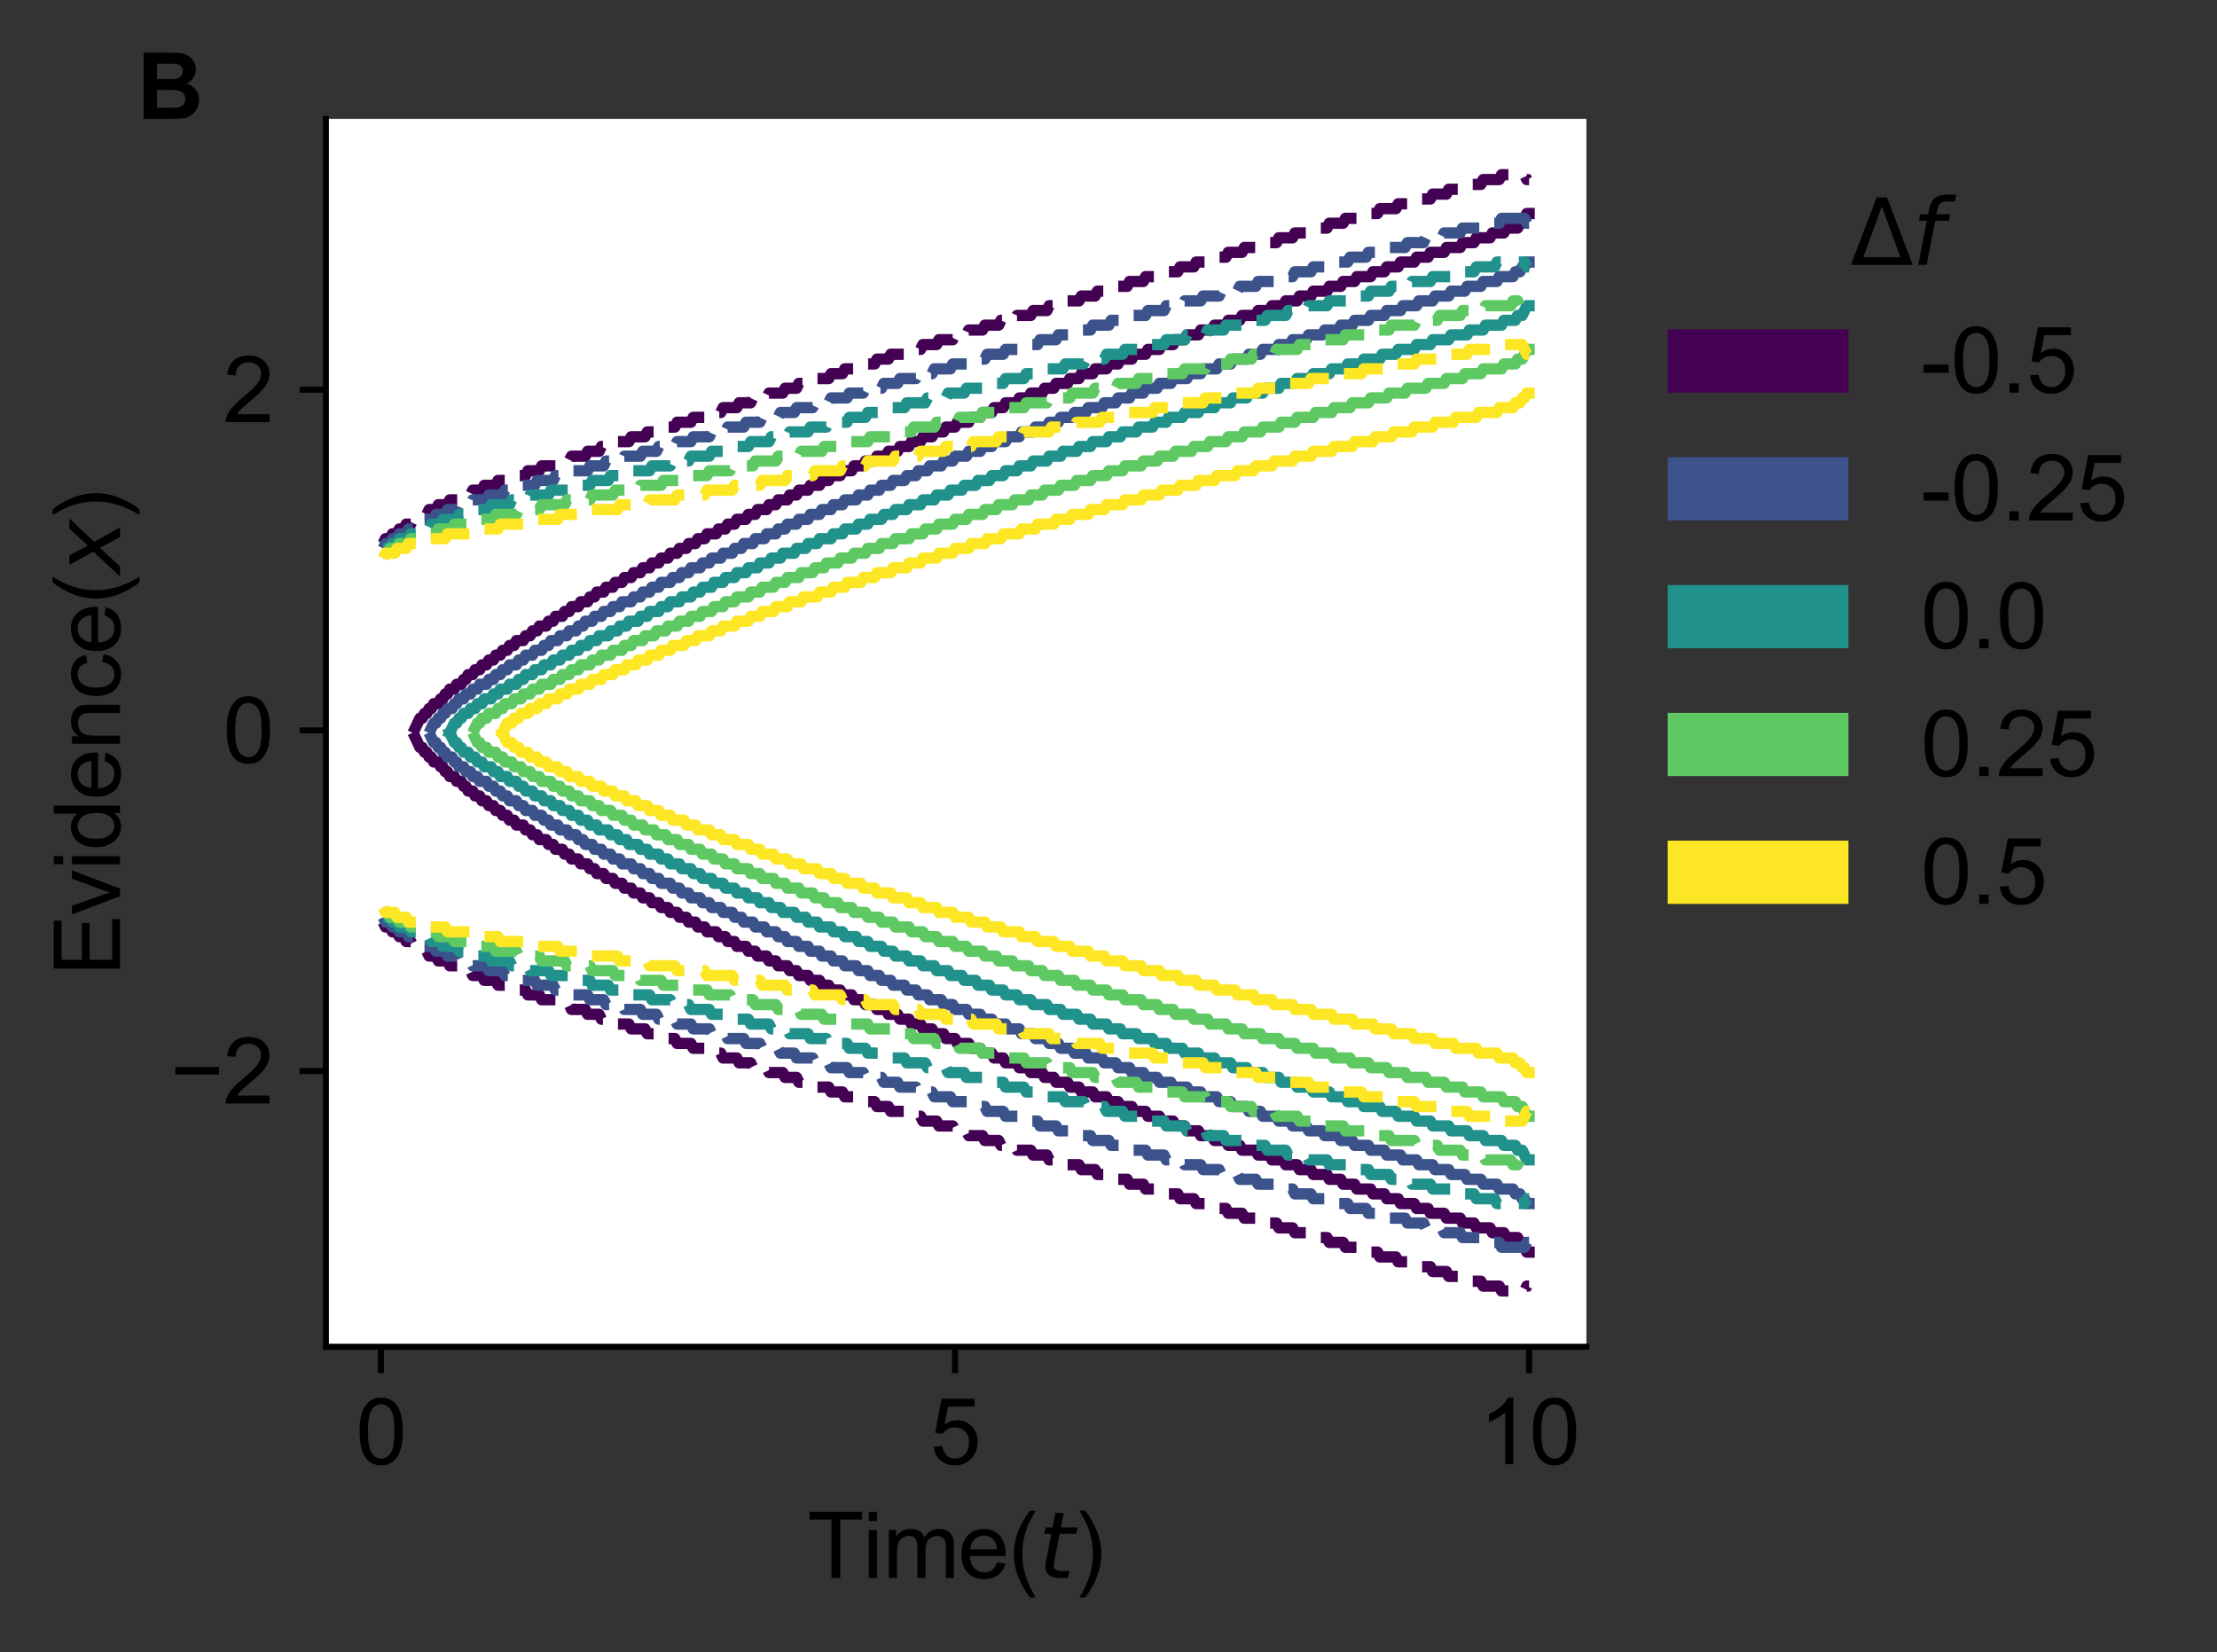 <?xml version="1.0" encoding="utf-8" standalone="no"?>
<!DOCTYPE svg PUBLIC "-//W3C//DTD SVG 1.1//EN"
  "http://www.w3.org/Graphics/SVG/1.1/DTD/svg11.dtd">
<svg xmlns:xlink="http://www.w3.org/1999/xlink" width="294.431pt" height="219.444pt" viewBox="0 0 294.431 219.444" xmlns="http://www.w3.org/2000/svg" version="1.1">
 <rect x="0" y="0" width="294.431" height="219.444" fill="#333333" stroke="none"/>
 <defs>
  <style type="text/css">*{stroke-linejoin: round; stroke-linecap: butt}</style>
 </defs>
 <g id="figure_1">
  <g id="patch_1">
   <path d="M 0 219.444 
L 294.431 219.444 
L 294.431 0 
L 0 0 
L 0 219.444 
z
" style="fill: none"/>
  </g>
  <g id="axes_1">
   <g id="patch_2">
    <path d="M 43.282 178.869 
L 210.682 178.869 
L 210.682 15.789 
L 43.282 15.789 
z
" style="fill: #ffffff"/>
   </g>
   <g id="matplotlib.axis_1">
    <g id="xtick_1">
     <g id="line2d_1">
      <defs>
       <path id="m03e3ace2ee" d="M 0 0 
L 0 3.5 
" style="stroke: #000000; stroke-width: 0.8"/>
      </defs>
      <g>
       <use xlink:href="#m03e3ace2ee" x="50.586" y="178.869" style="stroke: #000000; stroke-width: 0.8"/>
      </g>
     </g>
     <g id="text_1">
      <!-- 0 -->
      <g transform="translate(47.249 194.459)scale(0.12 -0.12)">
       <defs>
        <path id="ArialMT-30" d="M 266 2259 
Q 266 3072 433 3567 
Q 600 4063 929 4331 
Q 1259 4600 1759 4600 
Q 2128 4600 2406 4451 
Q 2684 4303 2865 4023 
Q 3047 3744 3150 3342 
Q 3253 2941 3253 2259 
Q 3253 1453 3087 958 
Q 2922 463 2592 192 
Q 2263 -78 1759 -78 
Q 1097 -78 719 397 
Q 266 969 266 2259 
z
M 844 2259 
Q 844 1131 1108 757 
Q 1372 384 1759 384 
Q 2147 384 2411 759 
Q 2675 1134 2675 2259 
Q 2675 3391 2411 3762 
Q 2147 4134 1753 4134 
Q 1366 4134 1134 3806 
Q 844 3388 844 2259 
z
" transform="scale(0.016)"/>
       </defs>
       <use xlink:href="#ArialMT-30"/>
      </g>
     </g>
    </g>
    <g id="xtick_2">
     <g id="line2d_2">
      <g>
       <use xlink:href="#m03e3ace2ee" x="126.829" y="178.869" style="stroke: #000000; stroke-width: 0.8"/>
      </g>
     </g>
     <g id="text_2">
      <!-- 5 -->
      <g transform="translate(123.493 194.459)scale(0.12 -0.12)">
       <defs>
        <path id="ArialMT-35" d="M 266 1200 
L 856 1250 
Q 922 819 1161 601 
Q 1400 384 1738 384 
Q 2144 384 2425 690 
Q 2706 997 2706 1503 
Q 2706 1984 2436 2262 
Q 2166 2541 1728 2541 
Q 1456 2541 1237 2417 
Q 1019 2294 894 2097 
L 366 2166 
L 809 4519 
L 3088 4519 
L 3088 3981 
L 1259 3981 
L 1013 2750 
Q 1425 3038 1878 3038 
Q 2478 3038 2890 2622 
Q 3303 2206 3303 1553 
Q 3303 931 2941 478 
Q 2500 -78 1738 -78 
Q 1113 -78 717 272 
Q 322 622 266 1200 
z
" transform="scale(0.016)"/>
       </defs>
       <use xlink:href="#ArialMT-35"/>
      </g>
     </g>
    </g>
    <g id="xtick_3">
     <g id="line2d_3">
      <g>
       <use xlink:href="#m03e3ace2ee" x="203.073" y="178.869" style="stroke: #000000; stroke-width: 0.8"/>
      </g>
     </g>
     <g id="text_3">
      <!-- 10 -->
      <g transform="translate(196.4 194.459)scale(0.12 -0.12)">
       <defs>
        <path id="ArialMT-31" d="M 2384 0 
L 1822 0 
L 1822 3584 
Q 1619 3391 1289 3197 
Q 959 3003 697 2906 
L 697 3450 
Q 1169 3672 1522 3987 
Q 1875 4303 2022 4600 
L 2384 4600 
L 2384 0 
z
" transform="scale(0.016)"/>
       </defs>
       <use xlink:href="#ArialMT-31"/>
       <use xlink:href="#ArialMT-30" x="55.615"/>
      </g>
     </g>
    </g>
    <g id="text_4">
     <!-- Time($t$) -->
     <g transform="translate(107.242 209.604)scale(0.12 -0.12)">
      <defs>
       <path id="ArialMT-54" d="M 1659 0 
L 1659 4041 
L 150 4041 
L 150 4581 
L 3781 4581 
L 3781 4041 
L 2266 4041 
L 2266 0 
L 1659 0 
z
" transform="scale(0.016)"/>
       <path id="ArialMT-69" d="M 425 3934 
L 425 4581 
L 988 4581 
L 988 3934 
L 425 3934 
z
M 425 0 
L 425 3319 
L 988 3319 
L 988 0 
L 425 0 
z
" transform="scale(0.016)"/>
       <path id="ArialMT-6d" d="M 422 0 
L 422 3319 
L 925 3319 
L 925 2853 
Q 1081 3097 1340 3245 
Q 1600 3394 1931 3394 
Q 2300 3394 2536 3241 
Q 2772 3088 2869 2813 
Q 3263 3394 3894 3394 
Q 4388 3394 4653 3120 
Q 4919 2847 4919 2278 
L 4919 0 
L 4359 0 
L 4359 2091 
Q 4359 2428 4304 2576 
Q 4250 2725 4106 2815 
Q 3963 2906 3769 2906 
Q 3419 2906 3187 2673 
Q 2956 2441 2956 1928 
L 2956 0 
L 2394 0 
L 2394 2156 
Q 2394 2531 2256 2718 
Q 2119 2906 1806 2906 
Q 1569 2906 1367 2781 
Q 1166 2656 1075 2415 
Q 984 2175 984 1722 
L 984 0 
L 422 0 
z
" transform="scale(0.016)"/>
       <path id="ArialMT-65" d="M 2694 1069 
L 3275 997 
Q 3138 488 2766 206 
Q 2394 -75 1816 -75 
Q 1088 -75 661 373 
Q 234 822 234 1631 
Q 234 2469 665 2931 
Q 1097 3394 1784 3394 
Q 2450 3394 2872 2941 
Q 3294 2488 3294 1666 
Q 3294 1616 3291 1516 
L 816 1516 
Q 847 969 1125 678 
Q 1403 388 1819 388 
Q 2128 388 2347 550 
Q 2566 713 2694 1069 
z
M 847 1978 
L 2700 1978 
Q 2663 2397 2488 2606 
Q 2219 2931 1791 2931 
Q 1403 2931 1139 2672 
Q 875 2413 847 1978 
z
" transform="scale(0.016)"/>
       <path id="ArialMT-28" d="M 1497 -1347 
Q 1031 -759 709 28 
Q 388 816 388 1659 
Q 388 2403 628 3084 
Q 909 3875 1497 4659 
L 1900 4659 
Q 1522 4009 1400 3731 
Q 1209 3300 1100 2831 
Q 966 2247 966 1656 
Q 966 153 1900 -1347 
L 1497 -1347 
z
" transform="scale(0.016)"/>
       <path id="DejaVuSans-Oblique-74" d="M 2706 3500 
L 2619 3053 
L 1472 3053 
L 1100 1153 
Q 1081 1047 1072 975 
Q 1063 903 1063 863 
Q 1063 663 1183 572 
Q 1303 481 1569 481 
L 2150 481 
L 2053 0 
L 1503 0 
Q 991 0 739 200 
Q 488 400 488 806 
Q 488 878 497 964 
Q 506 1050 525 1153 
L 897 3053 
L 409 3053 
L 500 3500 
L 978 3500 
L 1172 4494 
L 1747 4494 
L 1556 3500 
L 2706 3500 
z
" transform="scale(0.016)"/>
       <path id="ArialMT-29" d="M 791 -1347 
L 388 -1347 
Q 1322 153 1322 1656 
Q 1322 2244 1188 2822 
Q 1081 3291 891 3722 
Q 769 4003 388 4659 
L 791 4659 
Q 1378 3875 1659 3084 
Q 1900 2403 1900 1659 
Q 1900 816 1576 28 
Q 1253 -759 791 -1347 
z
" transform="scale(0.016)"/>
      </defs>
      <use xlink:href="#ArialMT-54" transform="translate(0 0.203)"/>
      <use xlink:href="#ArialMT-69" transform="translate(61.084 0.203)"/>
      <use xlink:href="#ArialMT-6d" transform="translate(83.301 0.203)"/>
      <use xlink:href="#ArialMT-65" transform="translate(166.602 0.203)"/>
      <use xlink:href="#ArialMT-28" transform="translate(222.217 0.203)"/>
      <use xlink:href="#DejaVuSans-Oblique-74" transform="translate(255.518 0.203)"/>
      <use xlink:href="#ArialMT-29" transform="translate(294.727 0.203)"/>
     </g>
    </g>
   </g>
   <g id="matplotlib.axis_2">
    <g id="ytick_1">
     <g id="line2d_4">
      <defs>
       <path id="mf9ec85667d" d="M 0 0 
L -3.5 0 
" style="stroke: #000000; stroke-width: 0.8"/>
      </defs>
      <g>
       <use xlink:href="#mf9ec85667d" x="43.282" y="142.257" style="stroke: #000000; stroke-width: 0.8"/>
      </g>
     </g>
     <g id="text_5">
      <!-- −2 -->
      <g transform="translate(22.6 146.552)scale(0.12 -0.12)">
       <defs>
        <path id="ArialMT-2212" d="M 3381 1997 
L 356 1997 
L 356 2522 
L 3381 2522 
L 3381 1997 
z
" transform="scale(0.016)"/>
        <path id="ArialMT-32" d="M 3222 541 
L 3222 0 
L 194 0 
Q 188 203 259 391 
Q 375 700 629 1000 
Q 884 1300 1366 1694 
Q 2113 2306 2375 2664 
Q 2638 3022 2638 3341 
Q 2638 3675 2398 3904 
Q 2159 4134 1775 4134 
Q 1369 4134 1125 3890 
Q 881 3647 878 3216 
L 300 3275 
Q 359 3922 746 4261 
Q 1134 4600 1788 4600 
Q 2447 4600 2831 4234 
Q 3216 3869 3216 3328 
Q 3216 3053 3103 2787 
Q 2991 2522 2730 2228 
Q 2469 1934 1863 1422 
Q 1356 997 1212 845 
Q 1069 694 975 541 
L 3222 541 
z
" transform="scale(0.016)"/>
       </defs>
       <use xlink:href="#ArialMT-2212"/>
       <use xlink:href="#ArialMT-32" x="58.398"/>
      </g>
     </g>
    </g>
    <g id="ytick_2">
     <g id="line2d_5">
      <g>
       <use xlink:href="#mf9ec85667d" x="43.282" y="97.007" style="stroke: #000000; stroke-width: 0.8"/>
      </g>
     </g>
     <g id="text_6">
      <!-- 0 -->
      <g transform="translate(29.609 101.302)scale(0.12 -0.12)">
       <use xlink:href="#ArialMT-30"/>
      </g>
     </g>
    </g>
    <g id="ytick_3">
     <g id="line2d_6">
      <g>
       <use xlink:href="#mf9ec85667d" x="43.282" y="51.757" style="stroke: #000000; stroke-width: 0.8"/>
      </g>
     </g>
     <g id="text_7">
      <!-- 2 -->
      <g transform="translate(29.609 56.052)scale(0.12 -0.12)">
       <use xlink:href="#ArialMT-32"/>
      </g>
     </g>
    </g>
    <g id="text_8">
     <!-- Evidence($x$) -->
     <g transform="translate(15.96 129.609)rotate(-90)scale(0.12 -0.12)">
      <defs>
       <path id="ArialMT-45" d="M 506 0 
L 506 4581 
L 3819 4581 
L 3819 4041 
L 1113 4041 
L 1113 2638 
L 3647 2638 
L 3647 2100 
L 1113 2100 
L 1113 541 
L 3925 541 
L 3925 0 
L 506 0 
z
" transform="scale(0.016)"/>
       <path id="ArialMT-76" d="M 1344 0 
L 81 3319 
L 675 3319 
L 1388 1331 
Q 1503 1009 1600 663 
Q 1675 925 1809 1294 
L 2547 3319 
L 3125 3319 
L 1869 0 
L 1344 0 
z
" transform="scale(0.016)"/>
       <path id="ArialMT-64" d="M 2575 0 
L 2575 419 
Q 2259 -75 1647 -75 
Q 1250 -75 917 144 
Q 584 363 401 755 
Q 219 1147 219 1656 
Q 219 2153 384 2558 
Q 550 2963 881 3178 
Q 1213 3394 1622 3394 
Q 1922 3394 2156 3267 
Q 2391 3141 2538 2938 
L 2538 4581 
L 3097 4581 
L 3097 0 
L 2575 0 
z
M 797 1656 
Q 797 1019 1065 703 
Q 1334 388 1700 388 
Q 2069 388 2326 689 
Q 2584 991 2584 1609 
Q 2584 2291 2321 2609 
Q 2059 2928 1675 2928 
Q 1300 2928 1048 2622 
Q 797 2316 797 1656 
z
" transform="scale(0.016)"/>
       <path id="ArialMT-6e" d="M 422 0 
L 422 3319 
L 928 3319 
L 928 2847 
Q 1294 3394 1984 3394 
Q 2284 3394 2536 3286 
Q 2788 3178 2913 3003 
Q 3038 2828 3088 2588 
Q 3119 2431 3119 2041 
L 3119 0 
L 2556 0 
L 2556 2019 
Q 2556 2363 2490 2533 
Q 2425 2703 2258 2804 
Q 2091 2906 1866 2906 
Q 1506 2906 1245 2678 
Q 984 2450 984 1813 
L 984 0 
L 422 0 
z
" transform="scale(0.016)"/>
       <path id="ArialMT-63" d="M 2588 1216 
L 3141 1144 
Q 3050 572 2676 248 
Q 2303 -75 1759 -75 
Q 1078 -75 664 370 
Q 250 816 250 1647 
Q 250 2184 428 2587 
Q 606 2991 970 3192 
Q 1334 3394 1763 3394 
Q 2303 3394 2647 3120 
Q 2991 2847 3088 2344 
L 2541 2259 
Q 2463 2594 2264 2762 
Q 2066 2931 1784 2931 
Q 1359 2931 1093 2626 
Q 828 2322 828 1663 
Q 828 994 1084 691 
Q 1341 388 1753 388 
Q 2084 388 2306 591 
Q 2528 794 2588 1216 
z
" transform="scale(0.016)"/>
       <path id="DejaVuSans-Oblique-78" d="M 3841 3500 
L 2234 1784 
L 3219 0 
L 2559 0 
L 1819 1388 
L 531 0 
L -166 0 
L 1556 1844 
L 641 3500 
L 1300 3500 
L 1972 2234 
L 3144 3500 
L 3841 3500 
z
" transform="scale(0.016)"/>
      </defs>
      <use xlink:href="#ArialMT-45" transform="translate(0 0.203)"/>
      <use xlink:href="#ArialMT-76" transform="translate(66.699 0.203)"/>
      <use xlink:href="#ArialMT-69" transform="translate(116.699 0.203)"/>
      <use xlink:href="#ArialMT-64" transform="translate(138.916 0.203)"/>
      <use xlink:href="#ArialMT-65" transform="translate(194.531 0.203)"/>
      <use xlink:href="#ArialMT-6e" transform="translate(250.146 0.203)"/>
      <use xlink:href="#ArialMT-63" transform="translate(305.762 0.203)"/>
      <use xlink:href="#ArialMT-65" transform="translate(355.762 0.203)"/>
      <use xlink:href="#ArialMT-28" transform="translate(411.377 0.203)"/>
      <use xlink:href="#DejaVuSans-Oblique-78" transform="translate(444.678 0.203)"/>
      <use xlink:href="#ArialMT-29" transform="translate(503.857 0.203)"/>
     </g>
    </g>
   </g>
   <g id="line2d_7">
    <path d="M 50.891 72.191 
L 51.196 71.546 
L 51.806 71.546 
L 52.111 70.901 
L 52.721 70.901 
L 53.026 70.257 
L 53.636 70.257 
L 53.941 69.612 
L 54.551 69.612 
L 54.856 68.968 
L 55.771 68.968 
L 56.076 68.323 
L 56.685 68.323 
L 56.99 67.678 
L 57.905 67.678 
L 58.21 67.034 
L 59.43 67.034 
L 59.735 66.389 
L 60.955 66.389 
L 61.26 65.745 
L 62.48 65.745 
L 62.785 65.1 
L 64.005 65.1 
L 64.31 64.456 
L 65.835 64.456 
L 66.14 63.811 
L 67.665 63.811 
L 67.969 63.166 
L 69.799 63.166 
L 70.104 62.522 
L 71.629 62.522 
L 71.934 61.877 
L 73.764 61.877 
L 74.069 61.233 
L 75.594 61.233 
L 75.899 60.588 
L 77.729 60.588 
L 78.034 59.943 
L 79.558 59.943 
L 79.863 59.299 
L 81.693 59.299 
L 81.998 58.654 
L 83.523 58.654 
L 83.828 58.01 
L 85.658 58.01 
L 85.963 57.365 
L 87.793 57.365 
L 88.098 56.721 
L 89.623 56.721 
L 89.928 56.076 
L 91.757 56.076 
L 92.062 55.431 
L 93.587 55.431 
L 93.892 54.787 
L 95.722 54.787 
L 96.027 54.142 
L 97.857 54.142 
L 98.162 53.498 
L 99.687 53.498 
L 99.992 52.853 
L 101.822 52.853 
L 102.127 52.208 
L 103.956 52.208 
L 104.261 51.564 
L 105.786 51.564 
L 106.091 50.919 
L 107.921 50.919 
L 108.226 50.275 
L 110.056 50.275 
L 110.361 49.63 
L 111.886 49.63 
L 112.191 48.986 
L 114.02 48.986 
L 114.325 48.341 
L 116.155 48.341 
L 116.46 47.696 
L 117.985 47.696 
L 118.29 47.052 
L 120.12 47.052 
L 120.425 46.407 
L 122.255 46.407 
L 122.56 45.763 
L 124.39 45.763 
L 124.695 45.118 
L 126.524 45.118 
L 126.829 44.473 
L 128.354 44.473 
L 128.659 43.829 
L 130.489 43.829 
L 130.794 43.184 
L 132.624 43.184 
L 132.929 42.54 
L 134.759 42.54 
L 135.064 41.895 
L 136.894 41.895 
L 137.198 41.25 
L 139.028 41.25 
L 139.333 40.606 
L 141.163 40.606 
L 141.468 39.961 
L 143.298 39.961 
L 143.603 39.317 
L 145.433 39.317 
L 145.738 38.672 
L 147.568 38.672 
L 147.873 38.028 
L 149.702 38.028 
L 150.007 37.383 
L 151.837 37.383 
L 152.142 36.738 
L 153.972 36.738 
L 154.277 36.094 
L 156.412 36.094 
L 156.717 35.449 
L 158.547 35.449 
L 158.852 34.805 
L 160.681 34.805 
L 160.986 34.16 
L 162.816 34.16 
L 163.121 33.515 
L 164.951 33.515 
L 165.256 32.871 
L 167.391 32.871 
L 167.696 32.226 
L 169.526 32.226 
L 169.831 31.582 
L 171.661 31.582 
L 171.965 30.937 
L 174.1 30.937 
L 174.405 30.293 
L 176.235 30.293 
L 176.54 29.648 
L 178.37 29.648 
L 178.675 29.003 
L 180.81 29.003 
L 181.115 28.359 
L 182.945 28.359 
L 183.25 27.714 
L 185.384 27.714 
L 185.689 27.07 
L 187.519 27.07 
L 187.824 26.425 
L 189.959 26.425 
L 190.264 25.78 
L 192.094 25.78 
L 192.399 25.136 
L 194.534 25.136 
L 194.838 24.491 
L 196.668 24.491 
L 196.973 23.847 
L 199.108 23.847 
L 199.413 23.202 
L 202.463 23.202 
L 202.768 23.847 
L 203.073 23.847 
L 203.073 23.847 
" clip-path="url(#p3f307851b8)" style="fill: none; stroke-dasharray: 5.55,2.4; stroke-dashoffset: 0; stroke: #440154; stroke-width: 1.5"/>
   </g>
   <g id="line2d_8">
    <path d="M 50.891 122.468 
L 51.196 123.113 
L 51.806 123.113 
L 52.111 123.757 
L 52.721 123.757 
L 53.026 124.402 
L 53.636 124.402 
L 53.941 125.047 
L 54.551 125.047 
L 54.856 125.691 
L 55.771 125.691 
L 56.076 126.336 
L 56.685 126.336 
L 56.99 126.98 
L 57.905 126.98 
L 58.21 127.625 
L 59.43 127.625 
L 59.735 128.269 
L 60.955 128.269 
L 61.26 128.914 
L 62.48 128.914 
L 62.785 129.559 
L 64.005 129.559 
L 64.31 130.203 
L 65.835 130.203 
L 66.14 130.848 
L 67.665 130.848 
L 67.969 131.492 
L 69.799 131.492 
L 70.104 132.137 
L 71.629 132.137 
L 71.934 132.782 
L 73.764 132.782 
L 74.069 133.426 
L 75.594 133.426 
L 75.899 134.071 
L 77.729 134.071 
L 78.034 134.715 
L 79.558 134.715 
L 79.863 135.36 
L 81.693 135.36 
L 81.998 136.004 
L 83.523 136.004 
L 83.828 136.649 
L 85.658 136.649 
L 85.963 137.294 
L 87.793 137.294 
L 88.098 137.938 
L 89.623 137.938 
L 89.928 138.583 
L 91.757 138.583 
L 92.062 139.227 
L 93.587 139.227 
L 93.892 139.872 
L 95.722 139.872 
L 96.027 140.517 
L 97.857 140.517 
L 98.162 141.161 
L 99.687 141.161 
L 99.992 141.806 
L 101.822 141.806 
L 102.127 142.45 
L 103.956 142.45 
L 104.261 143.095 
L 105.786 143.095 
L 106.091 143.739 
L 107.921 143.739 
L 108.226 144.384 
L 110.056 144.384 
L 110.361 145.029 
L 111.886 145.029 
L 112.191 145.673 
L 114.02 145.673 
L 114.325 146.318 
L 116.155 146.318 
L 116.46 146.962 
L 117.985 146.962 
L 118.29 147.607 
L 120.12 147.607 
L 120.425 148.252 
L 122.255 148.252 
L 122.56 148.896 
L 124.39 148.896 
L 124.695 149.541 
L 126.524 149.541 
L 126.829 150.185 
L 128.354 150.185 
L 128.659 150.83 
L 130.489 150.83 
L 130.794 151.475 
L 132.624 151.475 
L 132.929 152.119 
L 134.759 152.119 
L 135.064 152.764 
L 136.894 152.764 
L 137.198 153.408 
L 139.028 153.408 
L 139.333 154.053 
L 141.163 154.053 
L 141.468 154.697 
L 143.298 154.697 
L 143.603 155.342 
L 145.433 155.342 
L 145.738 155.987 
L 147.568 155.987 
L 147.873 156.631 
L 149.702 156.631 
L 150.007 157.276 
L 151.837 157.276 
L 152.142 157.92 
L 153.972 157.92 
L 154.277 158.565 
L 156.412 158.565 
L 156.717 159.21 
L 158.547 159.21 
L 158.852 159.854 
L 160.681 159.854 
L 160.986 160.499 
L 162.816 160.499 
L 163.121 161.143 
L 164.951 161.143 
L 165.256 161.788 
L 167.391 161.788 
L 167.696 162.432 
L 169.526 162.432 
L 169.831 163.077 
L 171.661 163.077 
L 171.965 163.722 
L 174.1 163.722 
L 174.405 164.366 
L 176.235 164.366 
L 176.54 165.011 
L 178.37 165.011 
L 178.675 165.655 
L 180.81 165.655 
L 181.115 166.3 
L 182.945 166.3 
L 183.25 166.945 
L 185.384 166.945 
L 185.689 167.589 
L 187.519 167.589 
L 187.824 168.234 
L 189.959 168.234 
L 190.264 168.878 
L 192.094 168.878 
L 192.399 169.523 
L 194.534 169.523 
L 194.838 170.167 
L 196.668 170.167 
L 196.973 170.812 
L 199.108 170.812 
L 199.413 171.457 
L 202.463 171.457 
L 202.768 170.812 
L 203.073 170.812 
L 203.073 170.812 
" clip-path="url(#p3f307851b8)" style="fill: none; stroke-dasharray: 5.55,2.4; stroke-dashoffset: 0; stroke: #440154; stroke-width: 1.5"/>
   </g>
   <g id="line2d_9">
    <path d="M 55.161 97.974 
L 55.771 99.263 
L 56.076 99.263 
L 56.38 99.908 
L 56.685 99.908 
L 56.99 100.552 
L 57.295 100.552 
L 57.6 101.197 
L 58.21 101.197 
L 58.515 101.841 
L 58.82 101.841 
L 59.125 102.486 
L 59.43 102.486 
L 59.735 103.131 
L 60.345 103.131 
L 60.65 103.775 
L 61.26 103.775 
L 61.565 104.42 
L 61.87 104.42 
L 62.175 105.064 
L 62.785 105.064 
L 63.09 105.709 
L 63.7 105.709 
L 64.005 106.354 
L 64.615 106.354 
L 64.92 106.998 
L 65.53 106.998 
L 65.835 107.643 
L 66.445 107.643 
L 66.75 108.287 
L 67.36 108.287 
L 67.665 108.932 
L 68.274 108.932 
L 68.579 109.576 
L 69.494 109.576 
L 69.799 110.221 
L 70.409 110.221 
L 70.714 110.866 
L 71.324 110.866 
L 71.629 111.51 
L 72.544 111.51 
L 72.849 112.155 
L 73.459 112.155 
L 73.764 112.799 
L 74.679 112.799 
L 74.984 113.444 
L 75.594 113.444 
L 75.899 114.089 
L 76.814 114.089 
L 77.119 114.733 
L 78.034 114.733 
L 78.339 115.378 
L 78.949 115.378 
L 79.254 116.022 
L 80.168 116.022 
L 80.473 116.667 
L 81.388 116.667 
L 81.693 117.312 
L 82.608 117.312 
L 82.913 117.956 
L 83.828 117.956 
L 84.133 118.601 
L 85.048 118.601 
L 85.353 119.245 
L 86.268 119.245 
L 86.573 119.89 
L 87.488 119.89 
L 87.793 120.534 
L 88.708 120.534 
L 89.013 121.179 
L 89.928 121.179 
L 90.233 121.824 
L 91.147 121.824 
L 91.452 122.468 
L 92.367 122.468 
L 92.672 123.113 
L 93.587 123.113 
L 93.892 123.757 
L 95.112 123.757 
L 95.417 124.402 
L 96.332 124.402 
L 96.637 125.047 
L 97.552 125.047 
L 97.857 125.691 
L 99.077 125.691 
L 99.382 126.336 
L 100.297 126.336 
L 100.602 126.98 
L 101.822 126.98 
L 102.127 127.625 
L 103.041 127.625 
L 103.346 128.269 
L 104.566 128.269 
L 104.871 128.914 
L 105.786 128.914 
L 106.091 129.559 
L 107.311 129.559 
L 107.616 130.203 
L 108.836 130.203 
L 109.141 130.848 
L 110.056 130.848 
L 110.361 131.492 
L 111.581 131.492 
L 111.886 132.137 
L 113.106 132.137 
L 113.411 132.782 
L 114.63 132.782 
L 114.935 133.426 
L 116.155 133.426 
L 116.46 134.071 
L 117.68 134.071 
L 117.985 134.715 
L 119.205 134.715 
L 119.51 135.36 
L 120.73 135.36 
L 121.035 136.004 
L 122.255 136.004 
L 122.56 136.649 
L 123.78 136.649 
L 124.085 137.294 
L 125.305 137.294 
L 125.609 137.938 
L 126.829 137.938 
L 127.134 138.583 
L 128.659 138.583 
L 128.964 139.227 
L 130.184 139.227 
L 130.489 139.872 
L 131.709 139.872 
L 132.014 140.517 
L 133.234 140.517 
L 133.539 141.161 
L 135.064 141.161 
L 135.369 141.806 
L 136.589 141.806 
L 136.894 142.45 
L 138.418 142.45 
L 138.723 143.095 
L 139.943 143.095 
L 140.248 143.739 
L 141.773 143.739 
L 142.078 144.384 
L 143.298 144.384 
L 143.603 145.029 
L 145.128 145.029 
L 145.433 145.673 
L 146.958 145.673 
L 147.263 146.318 
L 148.483 146.318 
L 148.787 146.962 
L 150.312 146.962 
L 150.617 147.607 
L 152.142 147.607 
L 152.447 148.252 
L 153.972 148.252 
L 154.277 148.896 
L 155.802 148.896 
L 156.107 149.541 
L 157.327 149.541 
L 157.632 150.185 
L 159.157 150.185 
L 159.462 150.83 
L 160.986 150.83 
L 161.291 151.475 
L 162.816 151.475 
L 163.121 152.119 
L 164.646 152.119 
L 164.951 152.764 
L 166.781 152.764 
L 167.086 153.408 
L 168.611 153.408 
L 168.916 154.053 
L 170.441 154.053 
L 170.746 154.697 
L 172.27 154.697 
L 172.575 155.342 
L 174.1 155.342 
L 174.405 155.987 
L 176.235 155.987 
L 176.54 156.631 
L 178.065 156.631 
L 178.37 157.276 
L 179.895 157.276 
L 180.2 157.92 
L 182.03 157.92 
L 182.335 158.565 
L 183.859 158.565 
L 184.164 159.21 
L 185.689 159.21 
L 185.994 159.854 
L 187.824 159.854 
L 188.129 160.499 
L 189.654 160.499 
L 189.959 161.143 
L 191.789 161.143 
L 192.094 161.788 
L 193.924 161.788 
L 194.229 162.432 
L 195.753 162.432 
L 196.058 163.077 
L 197.888 163.077 
L 198.193 163.722 
L 199.718 163.722 
L 200.023 164.366 
L 201.548 164.366 
L 201.853 165.011 
L 202.158 165.011 
L 202.768 166.3 
L 203.073 166.3 
L 203.073 166.3 
" clip-path="url(#p3f307851b8)" style="fill: none; stroke: #440154; stroke-width: 1.5; stroke-linecap: square"/>
   </g>
   <g id="line2d_10">
    <path d="M 55.161 96.685 
L 55.771 95.396 
L 56.076 95.396 
L 56.38 94.751 
L 56.685 94.751 
L 56.99 94.106 
L 57.295 94.106 
L 57.6 93.462 
L 58.21 93.462 
L 58.515 92.817 
L 58.82 92.817 
L 59.125 92.173 
L 59.43 92.173 
L 59.735 91.528 
L 60.345 91.528 
L 60.65 90.884 
L 61.26 90.884 
L 61.565 90.239 
L 61.87 90.239 
L 62.175 89.594 
L 62.785 89.594 
L 63.09 88.95 
L 63.7 88.95 
L 64.005 88.305 
L 64.615 88.305 
L 64.92 87.661 
L 65.53 87.661 
L 65.835 87.016 
L 66.445 87.016 
L 66.75 86.371 
L 67.36 86.371 
L 67.665 85.727 
L 68.274 85.727 
L 68.579 85.082 
L 69.494 85.082 
L 69.799 84.438 
L 70.409 84.438 
L 70.714 83.793 
L 71.324 83.793 
L 71.629 83.149 
L 72.544 83.149 
L 72.849 82.504 
L 73.459 82.504 
L 73.764 81.859 
L 74.679 81.859 
L 74.984 81.215 
L 75.594 81.215 
L 75.899 80.57 
L 76.814 80.57 
L 77.119 79.926 
L 78.034 79.926 
L 78.339 79.281 
L 78.949 79.281 
L 79.254 78.636 
L 80.168 78.636 
L 80.473 77.992 
L 81.388 77.992 
L 81.693 77.347 
L 82.608 77.347 
L 82.913 76.703 
L 83.828 76.703 
L 84.133 76.058 
L 85.048 76.058 
L 85.353 75.413 
L 86.268 75.413 
L 86.573 74.769 
L 87.488 74.769 
L 87.793 74.124 
L 88.708 74.124 
L 89.013 73.48 
L 89.928 73.48 
L 90.233 72.835 
L 91.147 72.835 
L 91.452 72.191 
L 92.367 72.191 
L 92.672 71.546 
L 93.587 71.546 
L 93.892 70.901 
L 95.112 70.901 
L 95.417 70.257 
L 96.332 70.257 
L 96.637 69.612 
L 97.552 69.612 
L 97.857 68.968 
L 99.077 68.968 
L 99.382 68.323 
L 100.297 68.323 
L 100.602 67.678 
L 101.822 67.678 
L 102.127 67.034 
L 103.041 67.034 
L 103.346 66.389 
L 104.566 66.389 
L 104.871 65.745 
L 105.786 65.745 
L 106.091 65.1 
L 107.311 65.1 
L 107.616 64.456 
L 108.836 64.456 
L 109.141 63.811 
L 110.056 63.811 
L 110.361 63.166 
L 111.581 63.166 
L 111.886 62.522 
L 113.106 62.522 
L 113.411 61.877 
L 114.63 61.877 
L 114.935 61.233 
L 116.155 61.233 
L 116.46 60.588 
L 117.68 60.588 
L 117.985 59.943 
L 119.205 59.943 
L 119.51 59.299 
L 120.73 59.299 
L 121.035 58.654 
L 122.255 58.654 
L 122.56 58.01 
L 123.78 58.01 
L 124.085 57.365 
L 125.305 57.365 
L 125.609 56.721 
L 126.829 56.721 
L 127.134 56.076 
L 128.659 56.076 
L 128.964 55.431 
L 130.184 55.431 
L 130.489 54.787 
L 131.709 54.787 
L 132.014 54.142 
L 133.234 54.142 
L 133.539 53.498 
L 135.064 53.498 
L 135.369 52.853 
L 136.589 52.853 
L 136.894 52.208 
L 138.418 52.208 
L 138.723 51.564 
L 139.943 51.564 
L 140.248 50.919 
L 141.773 50.919 
L 142.078 50.275 
L 143.298 50.275 
L 143.603 49.63 
L 145.128 49.63 
L 145.433 48.986 
L 146.958 48.986 
L 147.263 48.341 
L 148.483 48.341 
L 148.787 47.696 
L 150.312 47.696 
L 150.617 47.052 
L 152.142 47.052 
L 152.447 46.407 
L 153.972 46.407 
L 154.277 45.763 
L 155.802 45.763 
L 156.107 45.118 
L 157.327 45.118 
L 157.632 44.473 
L 159.157 44.473 
L 159.462 43.829 
L 160.986 43.829 
L 161.291 43.184 
L 162.816 43.184 
L 163.121 42.54 
L 164.646 42.54 
L 164.951 41.895 
L 166.781 41.895 
L 167.086 41.25 
L 168.611 41.25 
L 168.916 40.606 
L 170.441 40.606 
L 170.746 39.961 
L 172.27 39.961 
L 172.575 39.317 
L 174.1 39.317 
L 174.405 38.672 
L 176.235 38.672 
L 176.54 38.028 
L 178.065 38.028 
L 178.37 37.383 
L 179.895 37.383 
L 180.2 36.738 
L 182.03 36.738 
L 182.335 36.094 
L 183.859 36.094 
L 184.164 35.449 
L 185.689 35.449 
L 185.994 34.805 
L 187.824 34.805 
L 188.129 34.16 
L 189.654 34.16 
L 189.959 33.515 
L 191.789 33.515 
L 192.094 32.871 
L 193.924 32.871 
L 194.229 32.226 
L 195.753 32.226 
L 196.058 31.582 
L 197.888 31.582 
L 198.193 30.937 
L 199.718 30.937 
L 200.023 30.293 
L 201.548 30.293 
L 201.853 29.648 
L 202.158 29.648 
L 202.768 28.359 
L 203.073 28.359 
L 203.073 28.359 
" clip-path="url(#p3f307851b8)" style="fill: none; stroke: #440154; stroke-width: 1.5; stroke-linecap: square"/>
   </g>
   <g id="line2d_11">
    <path d="M 50.891 72.835 
L 51.196 72.191 
L 51.806 72.191 
L 52.111 71.546 
L 52.721 71.546 
L 53.026 70.901 
L 53.941 70.901 
L 54.246 70.257 
L 54.856 70.257 
L 55.161 69.612 
L 56.076 69.612 
L 56.38 68.968 
L 57.6 68.968 
L 57.905 68.323 
L 59.125 68.323 
L 59.43 67.678 
L 60.65 67.678 
L 60.955 67.034 
L 62.48 67.034 
L 62.785 66.389 
L 64.615 66.389 
L 64.92 65.745 
L 66.75 65.745 
L 67.055 65.1 
L 68.884 65.1 
L 69.189 64.456 
L 71.019 64.456 
L 71.324 63.811 
L 73.459 63.811 
L 73.764 63.166 
L 75.594 63.166 
L 75.899 62.522 
L 78.034 62.522 
L 78.339 61.877 
L 80.168 61.877 
L 80.473 61.233 
L 82.608 61.233 
L 82.913 60.588 
L 85.048 60.588 
L 85.353 59.943 
L 87.183 59.943 
L 87.488 59.299 
L 89.623 59.299 
L 89.928 58.654 
L 91.757 58.654 
L 92.062 58.01 
L 94.197 58.01 
L 94.502 57.365 
L 96.332 57.365 
L 96.637 56.721 
L 98.772 56.721 
L 99.077 56.076 
L 100.907 56.076 
L 101.212 55.431 
L 103.346 55.431 
L 103.651 54.787 
L 105.481 54.787 
L 105.786 54.142 
L 107.921 54.142 
L 108.226 53.498 
L 110.056 53.498 
L 110.361 52.853 
L 112.496 52.853 
L 112.801 52.208 
L 114.63 52.208 
L 114.935 51.564 
L 117.07 51.564 
L 117.375 50.919 
L 119.205 50.919 
L 119.51 50.275 
L 121.645 50.275 
L 121.95 49.63 
L 123.78 49.63 
L 124.085 48.986 
L 126.219 48.986 
L 126.524 48.341 
L 128.659 48.341 
L 128.964 47.696 
L 130.794 47.696 
L 131.099 47.052 
L 133.234 47.052 
L 133.539 46.407 
L 135.674 46.407 
L 135.979 45.763 
L 137.808 45.763 
L 138.113 45.118 
L 140.248 45.118 
L 140.553 44.473 
L 142.688 44.473 
L 142.993 43.829 
L 144.823 43.829 
L 145.128 43.184 
L 147.263 43.184 
L 147.568 42.54 
L 149.702 42.54 
L 150.007 41.895 
L 152.142 41.895 
L 152.447 41.25 
L 154.582 41.25 
L 154.887 40.606 
L 157.022 40.606 
L 157.327 39.961 
L 159.462 39.961 
L 159.767 39.317 
L 161.901 39.317 
L 162.206 38.672 
L 164.341 38.672 
L 164.646 38.028 
L 166.781 38.028 
L 167.086 37.383 
L 169.221 37.383 
L 169.526 36.738 
L 171.661 36.738 
L 171.965 36.094 
L 174.1 36.094 
L 174.405 35.449 
L 176.54 35.449 
L 176.845 34.805 
L 178.98 34.805 
L 179.285 34.16 
L 181.42 34.16 
L 181.725 33.515 
L 183.859 33.515 
L 184.164 32.871 
L 186.604 32.871 
L 186.909 32.226 
L 189.044 32.226 
L 189.349 31.582 
L 191.484 31.582 
L 191.789 30.937 
L 193.924 30.937 
L 194.229 30.293 
L 196.668 30.293 
L 196.973 29.648 
L 199.108 29.648 
L 199.413 29.003 
L 202.463 29.003 
L 202.768 29.648 
L 203.073 29.648 
L 203.073 29.648 
" clip-path="url(#p3f307851b8)" style="fill: none; stroke-dasharray: 5.55,2.4; stroke-dashoffset: 0; stroke: #3b528b; stroke-width: 1.5"/>
   </g>
   <g id="line2d_12">
    <path d="M 50.891 121.824 
L 51.196 122.468 
L 51.806 122.468 
L 52.111 123.113 
L 52.721 123.113 
L 53.026 123.757 
L 53.941 123.757 
L 54.246 124.402 
L 54.856 124.402 
L 55.161 125.047 
L 56.076 125.047 
L 56.38 125.691 
L 57.6 125.691 
L 57.905 126.336 
L 59.125 126.336 
L 59.43 126.98 
L 60.65 126.98 
L 60.955 127.625 
L 62.48 127.625 
L 62.785 128.269 
L 64.615 128.269 
L 64.92 128.914 
L 66.75 128.914 
L 67.055 129.559 
L 68.884 129.559 
L 69.189 130.203 
L 71.019 130.203 
L 71.324 130.848 
L 73.459 130.848 
L 73.764 131.492 
L 75.594 131.492 
L 75.899 132.137 
L 78.034 132.137 
L 78.339 132.782 
L 80.168 132.782 
L 80.473 133.426 
L 82.608 133.426 
L 82.913 134.071 
L 85.048 134.071 
L 85.353 134.715 
L 87.183 134.715 
L 87.488 135.36 
L 89.623 135.36 
L 89.928 136.004 
L 91.757 136.004 
L 92.062 136.649 
L 94.197 136.649 
L 94.502 137.294 
L 96.332 137.294 
L 96.637 137.938 
L 98.772 137.938 
L 99.077 138.583 
L 100.907 138.583 
L 101.212 139.227 
L 103.346 139.227 
L 103.651 139.872 
L 105.481 139.872 
L 105.786 140.517 
L 107.921 140.517 
L 108.226 141.161 
L 110.056 141.161 
L 110.361 141.806 
L 112.496 141.806 
L 112.801 142.45 
L 114.63 142.45 
L 114.935 143.095 
L 117.07 143.095 
L 117.375 143.739 
L 119.205 143.739 
L 119.51 144.384 
L 121.645 144.384 
L 121.95 145.029 
L 123.78 145.029 
L 124.085 145.673 
L 126.219 145.673 
L 126.524 146.318 
L 128.659 146.318 
L 128.964 146.962 
L 130.794 146.962 
L 131.099 147.607 
L 133.234 147.607 
L 133.539 148.252 
L 135.674 148.252 
L 135.979 148.896 
L 137.808 148.896 
L 138.113 149.541 
L 140.248 149.541 
L 140.553 150.185 
L 142.688 150.185 
L 142.993 150.83 
L 144.823 150.83 
L 145.128 151.475 
L 147.263 151.475 
L 147.568 152.119 
L 149.702 152.119 
L 150.007 152.764 
L 152.142 152.764 
L 152.447 153.408 
L 154.582 153.408 
L 154.887 154.053 
L 157.022 154.053 
L 157.327 154.697 
L 159.462 154.697 
L 159.767 155.342 
L 161.901 155.342 
L 162.206 155.987 
L 164.341 155.987 
L 164.646 156.631 
L 166.781 156.631 
L 167.086 157.276 
L 169.221 157.276 
L 169.526 157.92 
L 171.661 157.92 
L 171.965 158.565 
L 174.1 158.565 
L 174.405 159.21 
L 176.54 159.21 
L 176.845 159.854 
L 178.98 159.854 
L 179.285 160.499 
L 181.42 160.499 
L 181.725 161.143 
L 183.859 161.143 
L 184.164 161.788 
L 186.604 161.788 
L 186.909 162.432 
L 189.044 162.432 
L 189.349 163.077 
L 191.484 163.077 
L 191.789 163.722 
L 193.924 163.722 
L 194.229 164.366 
L 196.668 164.366 
L 196.973 165.011 
L 199.108 165.011 
L 199.413 165.655 
L 202.463 165.655 
L 202.768 165.011 
L 203.073 165.011 
L 203.073 165.011 
" clip-path="url(#p3f307851b8)" style="fill: none; stroke-dasharray: 5.55,2.4; stroke-dashoffset: 0; stroke: #3b528b; stroke-width: 1.5"/>
   </g>
   <g id="line2d_13">
    <path d="M 57.295 97.974 
L 57.6 98.619 
L 57.905 98.619 
L 58.21 99.263 
L 58.515 99.263 
L 58.82 99.908 
L 59.125 99.908 
L 59.43 100.552 
L 60.04 100.552 
L 60.345 101.197 
L 60.65 101.197 
L 60.955 101.841 
L 61.565 101.841 
L 61.87 102.486 
L 62.48 102.486 
L 62.785 103.131 
L 63.395 103.131 
L 63.7 103.775 
L 64.615 103.775 
L 64.92 104.42 
L 65.53 104.42 
L 65.835 105.064 
L 66.445 105.064 
L 66.75 105.709 
L 67.36 105.709 
L 67.665 106.354 
L 68.579 106.354 
L 68.884 106.998 
L 69.494 106.998 
L 69.799 107.643 
L 70.714 107.643 
L 71.019 108.287 
L 71.934 108.287 
L 72.239 108.932 
L 72.849 108.932 
L 73.154 109.576 
L 74.069 109.576 
L 74.374 110.221 
L 75.289 110.221 
L 75.594 110.866 
L 76.509 110.866 
L 76.814 111.51 
L 77.424 111.51 
L 77.729 112.155 
L 78.644 112.155 
L 78.949 112.799 
L 79.863 112.799 
L 80.168 113.444 
L 81.083 113.444 
L 81.388 114.089 
L 82.303 114.089 
L 82.608 114.733 
L 83.828 114.733 
L 84.133 115.378 
L 85.048 115.378 
L 85.353 116.022 
L 86.268 116.022 
L 86.573 116.667 
L 87.488 116.667 
L 87.793 117.312 
L 89.013 117.312 
L 89.318 117.956 
L 90.233 117.956 
L 90.538 118.601 
L 91.452 118.601 
L 91.757 119.245 
L 92.977 119.245 
L 93.282 119.89 
L 94.197 119.89 
L 94.502 120.534 
L 95.722 120.534 
L 96.027 121.179 
L 97.247 121.179 
L 97.552 121.824 
L 98.467 121.824 
L 98.772 122.468 
L 99.992 122.468 
L 100.297 123.113 
L 101.517 123.113 
L 101.822 123.757 
L 103.041 123.757 
L 103.346 124.402 
L 104.261 124.402 
L 104.566 125.047 
L 105.786 125.047 
L 106.091 125.691 
L 107.311 125.691 
L 107.616 126.336 
L 108.836 126.336 
L 109.141 126.98 
L 110.361 126.98 
L 110.666 127.625 
L 111.886 127.625 
L 112.191 128.269 
L 113.716 128.269 
L 114.02 128.914 
L 115.24 128.914 
L 115.545 129.559 
L 116.765 129.559 
L 117.07 130.203 
L 118.29 130.203 
L 118.595 130.848 
L 120.12 130.848 
L 120.425 131.492 
L 121.645 131.492 
L 121.95 132.137 
L 123.17 132.137 
L 123.475 132.782 
L 125 132.782 
L 125.305 133.426 
L 126.524 133.426 
L 126.829 134.071 
L 128.354 134.071 
L 128.659 134.715 
L 130.184 134.715 
L 130.489 135.36 
L 131.709 135.36 
L 132.014 136.004 
L 133.539 136.004 
L 133.844 136.649 
L 135.369 136.649 
L 135.674 137.294 
L 137.198 137.294 
L 137.503 137.938 
L 139.028 137.938 
L 139.333 138.583 
L 140.553 138.583 
L 140.858 139.227 
L 142.383 139.227 
L 142.688 139.872 
L 144.213 139.872 
L 144.518 140.517 
L 146.348 140.517 
L 146.653 141.161 
L 148.178 141.161 
L 148.483 141.806 
L 150.007 141.806 
L 150.312 142.45 
L 151.837 142.45 
L 152.142 143.095 
L 153.667 143.095 
L 153.972 143.739 
L 155.497 143.739 
L 155.802 144.384 
L 157.632 144.384 
L 157.937 145.029 
L 159.462 145.029 
L 159.767 145.673 
L 161.596 145.673 
L 161.901 146.318 
L 163.426 146.318 
L 163.731 146.962 
L 165.561 146.962 
L 165.866 147.607 
L 167.391 147.607 
L 167.696 148.252 
L 169.526 148.252 
L 169.831 148.896 
L 171.356 148.896 
L 171.661 149.541 
L 173.49 149.541 
L 173.795 150.185 
L 175.625 150.185 
L 175.93 150.83 
L 177.76 150.83 
L 178.065 151.475 
L 179.59 151.475 
L 179.895 152.119 
L 181.725 152.119 
L 182.03 152.764 
L 183.859 152.764 
L 184.164 153.408 
L 185.994 153.408 
L 186.299 154.053 
L 188.129 154.053 
L 188.434 154.697 
L 190.264 154.697 
L 190.569 155.342 
L 192.399 155.342 
L 192.704 155.987 
L 194.534 155.987 
L 194.838 156.631 
L 196.668 156.631 
L 196.973 157.276 
L 198.803 157.276 
L 199.108 157.92 
L 200.938 157.92 
L 201.243 158.565 
L 201.853 158.565 
L 202.158 159.21 
L 202.463 159.21 
L 202.768 159.854 
L 203.073 159.854 
L 203.073 159.854 
" clip-path="url(#p3f307851b8)" style="fill: none; stroke: #3b528b; stroke-width: 1.5; stroke-linecap: square"/>
   </g>
   <g id="line2d_14">
    <path d="M 57.295 96.685 
L 57.6 96.04 
L 57.905 96.04 
L 58.21 95.396 
L 58.515 95.396 
L 58.82 94.751 
L 59.125 94.751 
L 59.43 94.106 
L 60.04 94.106 
L 60.345 93.462 
L 60.65 93.462 
L 60.955 92.817 
L 61.565 92.817 
L 61.87 92.173 
L 62.48 92.173 
L 62.785 91.528 
L 63.395 91.528 
L 63.7 90.884 
L 64.615 90.884 
L 64.92 90.239 
L 65.53 90.239 
L 65.835 89.594 
L 66.445 89.594 
L 66.75 88.95 
L 67.36 88.95 
L 67.665 88.305 
L 68.579 88.305 
L 68.884 87.661 
L 69.494 87.661 
L 69.799 87.016 
L 70.714 87.016 
L 71.019 86.371 
L 71.934 86.371 
L 72.239 85.727 
L 72.849 85.727 
L 73.154 85.082 
L 74.069 85.082 
L 74.374 84.438 
L 75.289 84.438 
L 75.594 83.793 
L 76.509 83.793 
L 76.814 83.149 
L 77.424 83.149 
L 77.729 82.504 
L 78.644 82.504 
L 78.949 81.859 
L 79.863 81.859 
L 80.168 81.215 
L 81.083 81.215 
L 81.388 80.57 
L 82.303 80.57 
L 82.608 79.926 
L 83.828 79.926 
L 84.133 79.281 
L 85.048 79.281 
L 85.353 78.636 
L 86.268 78.636 
L 86.573 77.992 
L 87.488 77.992 
L 87.793 77.347 
L 89.013 77.347 
L 89.318 76.703 
L 90.233 76.703 
L 90.538 76.058 
L 91.452 76.058 
L 91.757 75.413 
L 92.977 75.413 
L 93.282 74.769 
L 94.197 74.769 
L 94.502 74.124 
L 95.722 74.124 
L 96.027 73.48 
L 97.247 73.48 
L 97.552 72.835 
L 98.467 72.835 
L 98.772 72.191 
L 99.992 72.191 
L 100.297 71.546 
L 101.517 71.546 
L 101.822 70.901 
L 103.041 70.901 
L 103.346 70.257 
L 104.261 70.257 
L 104.566 69.612 
L 105.786 69.612 
L 106.091 68.968 
L 107.311 68.968 
L 107.616 68.323 
L 108.836 68.323 
L 109.141 67.678 
L 110.361 67.678 
L 110.666 67.034 
L 111.886 67.034 
L 112.191 66.389 
L 113.716 66.389 
L 114.02 65.745 
L 115.24 65.745 
L 115.545 65.1 
L 116.765 65.1 
L 117.07 64.456 
L 118.29 64.456 
L 118.595 63.811 
L 120.12 63.811 
L 120.425 63.166 
L 121.645 63.166 
L 121.95 62.522 
L 123.17 62.522 
L 123.475 61.877 
L 125 61.877 
L 125.305 61.233 
L 126.524 61.233 
L 126.829 60.588 
L 128.354 60.588 
L 128.659 59.943 
L 130.184 59.943 
L 130.489 59.299 
L 131.709 59.299 
L 132.014 58.654 
L 133.539 58.654 
L 133.844 58.01 
L 135.369 58.01 
L 135.674 57.365 
L 137.198 57.365 
L 137.503 56.721 
L 139.028 56.721 
L 139.333 56.076 
L 140.553 56.076 
L 140.858 55.431 
L 142.383 55.431 
L 142.688 54.787 
L 144.213 54.787 
L 144.518 54.142 
L 146.348 54.142 
L 146.653 53.498 
L 148.178 53.498 
L 148.483 52.853 
L 150.007 52.853 
L 150.312 52.208 
L 151.837 52.208 
L 152.142 51.564 
L 153.667 51.564 
L 153.972 50.919 
L 155.497 50.919 
L 155.802 50.275 
L 157.632 50.275 
L 157.937 49.63 
L 159.462 49.63 
L 159.767 48.986 
L 161.596 48.986 
L 161.901 48.341 
L 163.426 48.341 
L 163.731 47.696 
L 165.561 47.696 
L 165.866 47.052 
L 167.391 47.052 
L 167.696 46.407 
L 169.526 46.407 
L 169.831 45.763 
L 171.356 45.763 
L 171.661 45.118 
L 173.49 45.118 
L 173.795 44.473 
L 175.625 44.473 
L 175.93 43.829 
L 177.76 43.829 
L 178.065 43.184 
L 179.59 43.184 
L 179.895 42.54 
L 181.725 42.54 
L 182.03 41.895 
L 183.859 41.895 
L 184.164 41.25 
L 185.994 41.25 
L 186.299 40.606 
L 188.129 40.606 
L 188.434 39.961 
L 190.264 39.961 
L 190.569 39.317 
L 192.399 39.317 
L 192.704 38.672 
L 194.534 38.672 
L 194.838 38.028 
L 196.668 38.028 
L 196.973 37.383 
L 198.803 37.383 
L 199.108 36.738 
L 200.938 36.738 
L 201.243 36.094 
L 201.853 36.094 
L 202.158 35.449 
L 202.463 35.449 
L 202.768 34.805 
L 203.073 34.805 
L 203.073 34.805 
" clip-path="url(#p3f307851b8)" style="fill: none; stroke: #3b528b; stroke-width: 1.5; stroke-linecap: square"/>
   </g>
   <g id="line2d_15">
    <path d="M 50.891 72.835 
L 51.806 72.835 
L 52.111 72.191 
L 52.721 72.191 
L 53.026 71.546 
L 54.246 71.546 
L 54.551 70.901 
L 55.466 70.901 
L 55.771 70.257 
L 56.99 70.257 
L 57.295 69.612 
L 58.515 69.612 
L 58.82 68.968 
L 60.65 68.968 
L 60.955 68.323 
L 62.785 68.323 
L 63.09 67.678 
L 64.92 67.678 
L 65.225 67.034 
L 67.665 67.034 
L 67.969 66.389 
L 70.104 66.389 
L 70.409 65.745 
L 72.849 65.745 
L 73.154 65.1 
L 75.594 65.1 
L 75.899 64.456 
L 78.339 64.456 
L 78.644 63.811 
L 80.778 63.811 
L 81.083 63.166 
L 83.523 63.166 
L 83.828 62.522 
L 86.268 62.522 
L 86.573 61.877 
L 89.013 61.877 
L 89.318 61.233 
L 91.452 61.233 
L 91.757 60.588 
L 94.197 60.588 
L 94.502 59.943 
L 96.637 59.943 
L 96.942 59.299 
L 99.382 59.299 
L 99.687 58.654 
L 102.127 58.654 
L 102.432 58.01 
L 104.566 58.01 
L 104.871 57.365 
L 107.311 57.365 
L 107.616 56.721 
L 109.751 56.721 
L 110.056 56.076 
L 112.496 56.076 
L 112.801 55.431 
L 114.935 55.431 
L 115.24 54.787 
L 117.68 54.787 
L 117.985 54.142 
L 120.12 54.142 
L 120.425 53.498 
L 122.865 53.498 
L 123.17 52.853 
L 125.609 52.853 
L 125.914 52.208 
L 128.049 52.208 
L 128.354 51.564 
L 130.794 51.564 
L 131.099 50.919 
L 133.234 50.919 
L 133.539 50.275 
L 135.979 50.275 
L 136.284 49.63 
L 138.723 49.63 
L 139.028 48.986 
L 141.163 48.986 
L 141.468 48.341 
L 143.908 48.341 
L 144.213 47.696 
L 146.653 47.696 
L 146.958 47.052 
L 149.092 47.052 
L 149.397 46.407 
L 151.837 46.407 
L 152.142 45.763 
L 154.582 45.763 
L 154.887 45.118 
L 157.327 45.118 
L 157.632 44.473 
L 160.072 44.473 
L 160.376 43.829 
L 162.511 43.829 
L 162.816 43.184 
L 165.256 43.184 
L 165.561 42.54 
L 168.001 42.54 
L 168.306 41.895 
L 170.746 41.895 
L 171.051 41.25 
L 173.49 41.25 
L 173.795 40.606 
L 176.235 40.606 
L 176.54 39.961 
L 178.98 39.961 
L 179.285 39.317 
L 181.725 39.317 
L 182.03 38.672 
L 184.469 38.672 
L 184.774 38.028 
L 187.214 38.028 
L 187.519 37.383 
L 189.959 37.383 
L 190.264 36.738 
L 192.704 36.738 
L 193.009 36.094 
L 195.753 36.094 
L 196.058 35.449 
L 198.498 35.449 
L 198.803 34.805 
L 202.463 34.805 
L 202.768 35.449 
L 203.073 35.449 
L 203.073 35.449 
" clip-path="url(#p3f307851b8)" style="fill: none; stroke-dasharray: 5.55,2.4; stroke-dashoffset: 0; stroke: #21918c; stroke-width: 1.5"/>
   </g>
   <g id="line2d_16">
    <path d="M 50.891 121.824 
L 51.806 121.824 
L 52.111 122.468 
L 52.721 122.468 
L 53.026 123.113 
L 54.246 123.113 
L 54.551 123.757 
L 55.466 123.757 
L 55.771 124.402 
L 56.99 124.402 
L 57.295 125.047 
L 58.515 125.047 
L 58.82 125.691 
L 60.65 125.691 
L 60.955 126.336 
L 62.785 126.336 
L 63.09 126.98 
L 64.92 126.98 
L 65.225 127.625 
L 67.665 127.625 
L 67.969 128.269 
L 70.104 128.269 
L 70.409 128.914 
L 72.849 128.914 
L 73.154 129.559 
L 75.594 129.559 
L 75.899 130.203 
L 78.339 130.203 
L 78.644 130.848 
L 80.778 130.848 
L 81.083 131.492 
L 83.523 131.492 
L 83.828 132.137 
L 86.268 132.137 
L 86.573 132.782 
L 89.013 132.782 
L 89.318 133.426 
L 91.452 133.426 
L 91.757 134.071 
L 94.197 134.071 
L 94.502 134.715 
L 96.637 134.715 
L 96.942 135.36 
L 99.382 135.36 
L 99.687 136.004 
L 102.127 136.004 
L 102.432 136.649 
L 104.566 136.649 
L 104.871 137.294 
L 107.311 137.294 
L 107.616 137.938 
L 109.751 137.938 
L 110.056 138.583 
L 112.496 138.583 
L 112.801 139.227 
L 114.935 139.227 
L 115.24 139.872 
L 117.68 139.872 
L 117.985 140.517 
L 120.12 140.517 
L 120.425 141.161 
L 122.865 141.161 
L 123.17 141.806 
L 125.609 141.806 
L 125.914 142.45 
L 128.049 142.45 
L 128.354 143.095 
L 130.794 143.095 
L 131.099 143.739 
L 133.234 143.739 
L 133.539 144.384 
L 135.979 144.384 
L 136.284 145.029 
L 138.723 145.029 
L 139.028 145.673 
L 141.163 145.673 
L 141.468 146.318 
L 143.908 146.318 
L 144.213 146.962 
L 146.653 146.962 
L 146.958 147.607 
L 149.092 147.607 
L 149.397 148.252 
L 151.837 148.252 
L 152.142 148.896 
L 154.582 148.896 
L 154.887 149.541 
L 157.327 149.541 
L 157.632 150.185 
L 160.072 150.185 
L 160.376 150.83 
L 162.511 150.83 
L 162.816 151.475 
L 165.256 151.475 
L 165.561 152.119 
L 168.001 152.119 
L 168.306 152.764 
L 170.746 152.764 
L 171.051 153.408 
L 173.49 153.408 
L 173.795 154.053 
L 176.235 154.053 
L 176.54 154.697 
L 178.98 154.697 
L 179.285 155.342 
L 181.725 155.342 
L 182.03 155.987 
L 184.469 155.987 
L 184.774 156.631 
L 187.214 156.631 
L 187.519 157.276 
L 189.959 157.276 
L 190.264 157.92 
L 192.704 157.92 
L 193.009 158.565 
L 195.753 158.565 
L 196.058 159.21 
L 198.498 159.21 
L 198.803 159.854 
L 202.463 159.854 
L 202.768 159.21 
L 203.073 159.21 
L 203.073 159.21 
" clip-path="url(#p3f307851b8)" style="fill: none; stroke-dasharray: 5.55,2.4; stroke-dashoffset: 0; stroke: #21918c; stroke-width: 1.5"/>
   </g>
   <g id="line2d_17">
    <path d="M 59.735 97.329 
L 60.345 98.619 
L 60.65 98.619 
L 60.955 99.263 
L 61.26 99.263 
L 61.565 99.908 
L 62.175 99.908 
L 62.48 100.552 
L 63.09 100.552 
L 63.395 101.197 
L 64.005 101.197 
L 64.31 101.841 
L 65.225 101.841 
L 65.53 102.486 
L 66.14 102.486 
L 66.445 103.131 
L 67.36 103.131 
L 67.665 103.775 
L 68.579 103.775 
L 68.884 104.42 
L 69.494 104.42 
L 69.799 105.064 
L 70.714 105.064 
L 71.019 105.709 
L 71.934 105.709 
L 72.239 106.354 
L 73.154 106.354 
L 73.459 106.998 
L 74.374 106.998 
L 74.679 107.643 
L 75.594 107.643 
L 75.899 108.287 
L 76.814 108.287 
L 77.119 108.932 
L 78.034 108.932 
L 78.339 109.576 
L 79.254 109.576 
L 79.558 110.221 
L 80.778 110.221 
L 81.083 110.866 
L 81.998 110.866 
L 82.303 111.51 
L 83.218 111.51 
L 83.523 112.155 
L 84.743 112.155 
L 85.048 112.799 
L 85.963 112.799 
L 86.268 113.444 
L 87.488 113.444 
L 87.793 114.089 
L 88.708 114.089 
L 89.013 114.733 
L 90.233 114.733 
L 90.538 115.378 
L 91.757 115.378 
L 92.062 116.022 
L 92.977 116.022 
L 93.282 116.667 
L 94.502 116.667 
L 94.807 117.312 
L 96.027 117.312 
L 96.332 117.956 
L 97.552 117.956 
L 97.857 118.601 
L 99.077 118.601 
L 99.382 119.245 
L 100.602 119.245 
L 100.907 119.89 
L 102.127 119.89 
L 102.432 120.534 
L 103.651 120.534 
L 103.956 121.179 
L 105.481 121.179 
L 105.786 121.824 
L 107.006 121.824 
L 107.311 122.468 
L 108.531 122.468 
L 108.836 123.113 
L 110.361 123.113 
L 110.666 123.757 
L 111.886 123.757 
L 112.191 124.402 
L 113.716 124.402 
L 114.02 125.047 
L 115.24 125.047 
L 115.545 125.691 
L 117.07 125.691 
L 117.375 126.336 
L 118.595 126.336 
L 118.9 126.98 
L 120.425 126.98 
L 120.73 127.625 
L 122.255 127.625 
L 122.56 128.269 
L 124.085 128.269 
L 124.39 128.914 
L 125.914 128.914 
L 126.219 129.559 
L 127.744 129.559 
L 128.049 130.203 
L 129.574 130.203 
L 129.879 130.848 
L 131.404 130.848 
L 131.709 131.492 
L 133.234 131.492 
L 133.539 132.137 
L 135.064 132.137 
L 135.369 132.782 
L 136.894 132.782 
L 137.198 133.426 
L 139.028 133.426 
L 139.333 134.071 
L 140.858 134.071 
L 141.163 134.715 
L 142.993 134.715 
L 143.298 135.36 
L 144.823 135.36 
L 145.128 136.004 
L 146.958 136.004 
L 147.263 136.649 
L 148.787 136.649 
L 149.092 137.294 
L 150.922 137.294 
L 151.227 137.938 
L 153.057 137.938 
L 153.362 138.583 
L 154.887 138.583 
L 155.192 139.227 
L 157.022 139.227 
L 157.327 139.872 
L 159.157 139.872 
L 159.462 140.517 
L 161.291 140.517 
L 161.596 141.161 
L 163.426 141.161 
L 163.731 141.806 
L 165.561 141.806 
L 165.866 142.45 
L 167.696 142.45 
L 168.001 143.095 
L 169.831 143.095 
L 170.136 143.739 
L 171.965 143.739 
L 172.27 144.384 
L 174.1 144.384 
L 174.405 145.029 
L 176.54 145.029 
L 176.845 145.673 
L 178.675 145.673 
L 178.98 146.318 
L 180.81 146.318 
L 181.115 146.962 
L 183.25 146.962 
L 183.554 147.607 
L 185.384 147.607 
L 185.689 148.252 
L 187.824 148.252 
L 188.129 148.896 
L 189.959 148.896 
L 190.264 149.541 
L 192.399 149.541 
L 192.704 150.185 
L 194.838 150.185 
L 195.143 150.83 
L 196.973 150.83 
L 197.278 151.475 
L 199.413 151.475 
L 199.718 152.119 
L 201.243 152.119 
L 201.548 152.764 
L 202.158 152.764 
L 202.768 154.053 
L 203.073 154.053 
L 203.073 154.053 
" clip-path="url(#p3f307851b8)" style="fill: none; stroke: #21918c; stroke-width: 1.5; stroke-linecap: square"/>
   </g>
   <g id="line2d_18">
    <path d="M 59.735 97.329 
L 60.345 96.04 
L 60.65 96.04 
L 60.955 95.396 
L 61.26 95.396 
L 61.565 94.751 
L 62.175 94.751 
L 62.48 94.106 
L 63.09 94.106 
L 63.395 93.462 
L 64.005 93.462 
L 64.31 92.817 
L 65.225 92.817 
L 65.53 92.173 
L 66.14 92.173 
L 66.445 91.528 
L 67.36 91.528 
L 67.665 90.884 
L 68.579 90.884 
L 68.884 90.239 
L 69.494 90.239 
L 69.799 89.594 
L 70.714 89.594 
L 71.019 88.95 
L 71.934 88.95 
L 72.239 88.305 
L 73.154 88.305 
L 73.459 87.661 
L 74.374 87.661 
L 74.679 87.016 
L 75.594 87.016 
L 75.899 86.371 
L 76.814 86.371 
L 77.119 85.727 
L 78.034 85.727 
L 78.339 85.082 
L 79.254 85.082 
L 79.558 84.438 
L 80.778 84.438 
L 81.083 83.793 
L 81.998 83.793 
L 82.303 83.149 
L 83.218 83.149 
L 83.523 82.504 
L 84.743 82.504 
L 85.048 81.859 
L 85.963 81.859 
L 86.268 81.215 
L 87.488 81.215 
L 87.793 80.57 
L 88.708 80.57 
L 89.013 79.926 
L 90.233 79.926 
L 90.538 79.281 
L 91.757 79.281 
L 92.062 78.636 
L 92.977 78.636 
L 93.282 77.992 
L 94.502 77.992 
L 94.807 77.347 
L 96.027 77.347 
L 96.332 76.703 
L 97.552 76.703 
L 97.857 76.058 
L 99.077 76.058 
L 99.382 75.413 
L 100.602 75.413 
L 100.907 74.769 
L 102.127 74.769 
L 102.432 74.124 
L 103.651 74.124 
L 103.956 73.48 
L 105.481 73.48 
L 105.786 72.835 
L 107.006 72.835 
L 107.311 72.191 
L 108.531 72.191 
L 108.836 71.546 
L 110.361 71.546 
L 110.666 70.901 
L 111.886 70.901 
L 112.191 70.257 
L 113.716 70.257 
L 114.02 69.612 
L 115.24 69.612 
L 115.545 68.968 
L 117.07 68.968 
L 117.375 68.323 
L 118.595 68.323 
L 118.9 67.678 
L 120.425 67.678 
L 120.73 67.034 
L 122.255 67.034 
L 122.56 66.389 
L 124.085 66.389 
L 124.39 65.745 
L 125.914 65.745 
L 126.219 65.1 
L 127.744 65.1 
L 128.049 64.456 
L 129.574 64.456 
L 129.879 63.811 
L 131.404 63.811 
L 131.709 63.166 
L 133.234 63.166 
L 133.539 62.522 
L 135.064 62.522 
L 135.369 61.877 
L 136.894 61.877 
L 137.198 61.233 
L 139.028 61.233 
L 139.333 60.588 
L 140.858 60.588 
L 141.163 59.943 
L 142.993 59.943 
L 143.298 59.299 
L 144.823 59.299 
L 145.128 58.654 
L 146.958 58.654 
L 147.263 58.01 
L 148.787 58.01 
L 149.092 57.365 
L 150.922 57.365 
L 151.227 56.721 
L 153.057 56.721 
L 153.362 56.076 
L 154.887 56.076 
L 155.192 55.431 
L 157.022 55.431 
L 157.327 54.787 
L 159.157 54.787 
L 159.462 54.142 
L 161.291 54.142 
L 161.596 53.498 
L 163.426 53.498 
L 163.731 52.853 
L 165.561 52.853 
L 165.866 52.208 
L 167.696 52.208 
L 168.001 51.564 
L 169.831 51.564 
L 170.136 50.919 
L 171.965 50.919 
L 172.27 50.275 
L 174.1 50.275 
L 174.405 49.63 
L 176.54 49.63 
L 176.845 48.986 
L 178.675 48.986 
L 178.98 48.341 
L 180.81 48.341 
L 181.115 47.696 
L 183.25 47.696 
L 183.554 47.052 
L 185.384 47.052 
L 185.689 46.407 
L 187.824 46.407 
L 188.129 45.763 
L 189.959 45.763 
L 190.264 45.118 
L 192.399 45.118 
L 192.704 44.473 
L 194.838 44.473 
L 195.143 43.829 
L 196.973 43.829 
L 197.278 43.184 
L 199.413 43.184 
L 199.718 42.54 
L 201.243 42.54 
L 201.548 41.895 
L 202.158 41.895 
L 202.768 40.606 
L 203.073 40.606 
L 203.073 40.606 
" clip-path="url(#p3f307851b8)" style="fill: none; stroke: #21918c; stroke-width: 1.5; stroke-linecap: square"/>
   </g>
   <g id="line2d_19">
    <path d="M 50.891 73.48 
L 51.501 73.48 
L 51.806 72.835 
L 52.721 72.835 
L 53.026 72.191 
L 54.246 72.191 
L 54.551 71.546 
L 56.076 71.546 
L 56.38 70.901 
L 57.905 70.901 
L 58.21 70.257 
L 60.04 70.257 
L 60.345 69.612 
L 62.48 69.612 
L 62.785 68.968 
L 65.53 68.968 
L 65.835 68.323 
L 68.579 68.323 
L 68.884 67.678 
L 71.629 67.678 
L 71.934 67.034 
L 74.984 67.034 
L 75.289 66.389 
L 78.339 66.389 
L 78.644 65.745 
L 81.388 65.745 
L 81.693 65.1 
L 84.743 65.1 
L 85.048 64.456 
L 87.793 64.456 
L 88.098 63.811 
L 90.843 63.811 
L 91.147 63.166 
L 93.892 63.166 
L 94.197 62.522 
L 96.942 62.522 
L 97.247 61.877 
L 99.992 61.877 
L 100.297 61.233 
L 103.041 61.233 
L 103.346 60.588 
L 106.091 60.588 
L 106.396 59.943 
L 109.141 59.943 
L 109.446 59.299 
L 112.191 59.299 
L 112.496 58.654 
L 115.24 58.654 
L 115.545 58.01 
L 118.29 58.01 
L 118.595 57.365 
L 121.035 57.365 
L 121.34 56.721 
L 124.085 56.721 
L 124.39 56.076 
L 127.134 56.076 
L 127.439 55.431 
L 130.184 55.431 
L 130.489 54.787 
L 132.929 54.787 
L 133.234 54.142 
L 135.979 54.142 
L 136.284 53.498 
L 139.028 53.498 
L 139.333 52.853 
L 142.078 52.853 
L 142.383 52.208 
L 145.128 52.208 
L 145.433 51.564 
L 148.178 51.564 
L 148.483 50.919 
L 150.922 50.919 
L 151.227 50.275 
L 153.972 50.275 
L 154.277 49.63 
L 157.022 49.63 
L 157.327 48.986 
L 160.072 48.986 
L 160.376 48.341 
L 163.121 48.341 
L 163.426 47.696 
L 166.171 47.696 
L 166.476 47.052 
L 169.221 47.052 
L 169.526 46.407 
L 172.27 46.407 
L 172.575 45.763 
L 175.32 45.763 
L 175.625 45.118 
L 178.37 45.118 
L 178.675 44.473 
L 181.42 44.473 
L 181.725 43.829 
L 184.469 43.829 
L 184.774 43.184 
L 187.824 43.184 
L 188.129 42.54 
L 190.874 42.54 
L 191.179 41.895 
L 193.924 41.895 
L 194.229 41.25 
L 196.973 41.25 
L 197.278 40.606 
L 200.633 40.606 
L 200.938 39.961 
L 201.548 39.961 
L 201.853 40.606 
L 202.463 40.606 
L 202.768 41.25 
L 203.073 41.25 
L 203.073 41.25 
" clip-path="url(#p3f307851b8)" style="fill: none; stroke-dasharray: 5.55,2.4; stroke-dashoffset: 0; stroke: #5ec962; stroke-width: 1.5"/>
   </g>
   <g id="line2d_20">
    <path d="M 50.891 121.179 
L 51.501 121.179 
L 51.806 121.824 
L 52.721 121.824 
L 53.026 122.468 
L 54.246 122.468 
L 54.551 123.113 
L 56.076 123.113 
L 56.38 123.757 
L 57.905 123.757 
L 58.21 124.402 
L 60.04 124.402 
L 60.345 125.047 
L 62.48 125.047 
L 62.785 125.691 
L 65.53 125.691 
L 65.835 126.336 
L 68.579 126.336 
L 68.884 126.98 
L 71.629 126.98 
L 71.934 127.625 
L 74.984 127.625 
L 75.289 128.269 
L 78.339 128.269 
L 78.644 128.914 
L 81.388 128.914 
L 81.693 129.559 
L 84.743 129.559 
L 85.048 130.203 
L 87.793 130.203 
L 88.098 130.848 
L 90.843 130.848 
L 91.147 131.492 
L 93.892 131.492 
L 94.197 132.137 
L 96.942 132.137 
L 97.247 132.782 
L 99.992 132.782 
L 100.297 133.426 
L 103.041 133.426 
L 103.346 134.071 
L 106.091 134.071 
L 106.396 134.715 
L 109.141 134.715 
L 109.446 135.36 
L 112.191 135.36 
L 112.496 136.004 
L 115.24 136.004 
L 115.545 136.649 
L 118.29 136.649 
L 118.595 137.294 
L 121.035 137.294 
L 121.34 137.938 
L 124.085 137.938 
L 124.39 138.583 
L 127.134 138.583 
L 127.439 139.227 
L 130.184 139.227 
L 130.489 139.872 
L 132.929 139.872 
L 133.234 140.517 
L 135.979 140.517 
L 136.284 141.161 
L 139.028 141.161 
L 139.333 141.806 
L 142.078 141.806 
L 142.383 142.45 
L 145.128 142.45 
L 145.433 143.095 
L 148.178 143.095 
L 148.483 143.739 
L 150.922 143.739 
L 151.227 144.384 
L 153.972 144.384 
L 154.277 145.029 
L 157.022 145.029 
L 157.327 145.673 
L 160.072 145.673 
L 160.376 146.318 
L 163.121 146.318 
L 163.426 146.962 
L 166.171 146.962 
L 166.476 147.607 
L 169.221 147.607 
L 169.526 148.252 
L 172.27 148.252 
L 172.575 148.896 
L 175.32 148.896 
L 175.625 149.541 
L 178.37 149.541 
L 178.675 150.185 
L 181.42 150.185 
L 181.725 150.83 
L 184.469 150.83 
L 184.774 151.475 
L 187.824 151.475 
L 188.129 152.119 
L 190.874 152.119 
L 191.179 152.764 
L 193.924 152.764 
L 194.229 153.408 
L 196.973 153.408 
L 197.278 154.053 
L 200.633 154.053 
L 200.938 154.697 
L 201.548 154.697 
L 201.853 154.053 
L 202.463 154.053 
L 202.768 153.408 
L 203.073 153.408 
L 203.073 153.408 
" clip-path="url(#p3f307851b8)" style="fill: none; stroke-dasharray: 5.55,2.4; stroke-dashoffset: 0; stroke: #5ec962; stroke-width: 1.5"/>
   </g>
   <g id="line2d_21">
    <path d="M 63.09 97.974 
L 63.395 98.619 
L 63.7 98.619 
L 64.005 99.263 
L 64.615 99.263 
L 64.92 99.908 
L 65.835 99.908 
L 66.14 100.552 
L 66.75 100.552 
L 67.055 101.197 
L 67.969 101.197 
L 68.274 101.841 
L 69.189 101.841 
L 69.494 102.486 
L 70.409 102.486 
L 70.714 103.131 
L 71.629 103.131 
L 71.934 103.775 
L 73.154 103.775 
L 73.459 104.42 
L 74.374 104.42 
L 74.679 105.064 
L 75.594 105.064 
L 75.899 105.709 
L 76.814 105.709 
L 77.119 106.354 
L 78.339 106.354 
L 78.644 106.998 
L 79.558 106.998 
L 79.863 107.643 
L 81.083 107.643 
L 81.388 108.287 
L 82.608 108.287 
L 82.913 108.932 
L 83.828 108.932 
L 84.133 109.576 
L 85.353 109.576 
L 85.658 110.221 
L 86.878 110.221 
L 87.183 110.866 
L 88.403 110.866 
L 88.708 111.51 
L 89.928 111.51 
L 90.233 112.155 
L 91.452 112.155 
L 91.757 112.799 
L 92.977 112.799 
L 93.282 113.444 
L 94.502 113.444 
L 94.807 114.089 
L 96.027 114.089 
L 96.332 114.733 
L 97.552 114.733 
L 97.857 115.378 
L 99.382 115.378 
L 99.687 116.022 
L 100.907 116.022 
L 101.212 116.667 
L 102.736 116.667 
L 103.041 117.312 
L 104.261 117.312 
L 104.566 117.956 
L 106.091 117.956 
L 106.396 118.601 
L 107.921 118.601 
L 108.226 119.245 
L 109.446 119.245 
L 109.751 119.89 
L 111.276 119.89 
L 111.581 120.534 
L 113.106 120.534 
L 113.411 121.179 
L 114.935 121.179 
L 115.24 121.824 
L 116.765 121.824 
L 117.07 122.468 
L 118.595 122.468 
L 118.9 123.113 
L 120.73 123.113 
L 121.035 123.757 
L 122.56 123.757 
L 122.865 124.402 
L 124.39 124.402 
L 124.695 125.047 
L 126.524 125.047 
L 126.829 125.691 
L 128.354 125.691 
L 128.659 126.336 
L 130.489 126.336 
L 130.794 126.98 
L 132.319 126.98 
L 132.624 127.625 
L 134.454 127.625 
L 134.759 128.269 
L 136.589 128.269 
L 136.894 128.914 
L 138.418 128.914 
L 138.723 129.559 
L 140.553 129.559 
L 140.858 130.203 
L 142.688 130.203 
L 142.993 130.848 
L 144.823 130.848 
L 145.128 131.492 
L 146.958 131.492 
L 147.263 132.137 
L 149.092 132.137 
L 149.397 132.782 
L 151.532 132.782 
L 151.837 133.426 
L 153.667 133.426 
L 153.972 134.071 
L 155.802 134.071 
L 156.107 134.715 
L 158.242 134.715 
L 158.547 135.36 
L 160.376 135.36 
L 160.681 136.004 
L 162.816 136.004 
L 163.121 136.649 
L 164.951 136.649 
L 165.256 137.294 
L 167.391 137.294 
L 167.696 137.938 
L 169.831 137.938 
L 170.136 138.583 
L 171.965 138.583 
L 172.27 139.227 
L 174.405 139.227 
L 174.71 139.872 
L 176.845 139.872 
L 177.15 140.517 
L 179.285 140.517 
L 179.59 141.161 
L 181.725 141.161 
L 182.03 141.806 
L 184.164 141.806 
L 184.469 142.45 
L 186.604 142.45 
L 186.909 143.095 
L 189.349 143.095 
L 189.654 143.739 
L 191.789 143.739 
L 192.094 144.384 
L 194.229 144.384 
L 194.534 145.029 
L 196.668 145.029 
L 196.973 145.673 
L 199.413 145.673 
L 199.718 146.318 
L 201.243 146.318 
L 201.548 146.962 
L 202.158 146.962 
L 202.768 148.252 
L 203.073 148.252 
L 203.073 148.252 
" clip-path="url(#p3f307851b8)" style="fill: none; stroke: #5ec962; stroke-width: 1.5; stroke-linecap: square"/>
   </g>
   <g id="line2d_22">
    <path d="M 63.09 96.685 
L 63.395 96.04 
L 63.7 96.04 
L 64.005 95.396 
L 64.615 95.396 
L 64.92 94.751 
L 65.835 94.751 
L 66.14 94.106 
L 66.75 94.106 
L 67.055 93.462 
L 67.969 93.462 
L 68.274 92.817 
L 69.189 92.817 
L 69.494 92.173 
L 70.409 92.173 
L 70.714 91.528 
L 71.629 91.528 
L 71.934 90.884 
L 73.154 90.884 
L 73.459 90.239 
L 74.374 90.239 
L 74.679 89.594 
L 75.594 89.594 
L 75.899 88.95 
L 76.814 88.95 
L 77.119 88.305 
L 78.339 88.305 
L 78.644 87.661 
L 79.558 87.661 
L 79.863 87.016 
L 81.083 87.016 
L 81.388 86.371 
L 82.608 86.371 
L 82.913 85.727 
L 83.828 85.727 
L 84.133 85.082 
L 85.353 85.082 
L 85.658 84.438 
L 86.878 84.438 
L 87.183 83.793 
L 88.403 83.793 
L 88.708 83.149 
L 89.928 83.149 
L 90.233 82.504 
L 91.452 82.504 
L 91.757 81.859 
L 92.977 81.859 
L 93.282 81.215 
L 94.502 81.215 
L 94.807 80.57 
L 96.027 80.57 
L 96.332 79.926 
L 97.552 79.926 
L 97.857 79.281 
L 99.382 79.281 
L 99.687 78.636 
L 100.907 78.636 
L 101.212 77.992 
L 102.736 77.992 
L 103.041 77.347 
L 104.261 77.347 
L 104.566 76.703 
L 106.091 76.703 
L 106.396 76.058 
L 107.921 76.058 
L 108.226 75.413 
L 109.446 75.413 
L 109.751 74.769 
L 111.276 74.769 
L 111.581 74.124 
L 113.106 74.124 
L 113.411 73.48 
L 114.935 73.48 
L 115.24 72.835 
L 116.765 72.835 
L 117.07 72.191 
L 118.595 72.191 
L 118.9 71.546 
L 120.73 71.546 
L 121.035 70.901 
L 122.56 70.901 
L 122.865 70.257 
L 124.39 70.257 
L 124.695 69.612 
L 126.524 69.612 
L 126.829 68.968 
L 128.354 68.968 
L 128.659 68.323 
L 130.489 68.323 
L 130.794 67.678 
L 132.319 67.678 
L 132.624 67.034 
L 134.454 67.034 
L 134.759 66.389 
L 136.589 66.389 
L 136.894 65.745 
L 138.418 65.745 
L 138.723 65.1 
L 140.553 65.1 
L 140.858 64.456 
L 142.688 64.456 
L 142.993 63.811 
L 144.823 63.811 
L 145.128 63.166 
L 146.958 63.166 
L 147.263 62.522 
L 149.092 62.522 
L 149.397 61.877 
L 151.532 61.877 
L 151.837 61.233 
L 153.667 61.233 
L 153.972 60.588 
L 155.802 60.588 
L 156.107 59.943 
L 158.242 59.943 
L 158.547 59.299 
L 160.376 59.299 
L 160.681 58.654 
L 162.816 58.654 
L 163.121 58.01 
L 164.951 58.01 
L 165.256 57.365 
L 167.391 57.365 
L 167.696 56.721 
L 169.831 56.721 
L 170.136 56.076 
L 171.965 56.076 
L 172.27 55.431 
L 174.405 55.431 
L 174.71 54.787 
L 176.845 54.787 
L 177.15 54.142 
L 179.285 54.142 
L 179.59 53.498 
L 181.725 53.498 
L 182.03 52.853 
L 184.164 52.853 
L 184.469 52.208 
L 186.604 52.208 
L 186.909 51.564 
L 189.349 51.564 
L 189.654 50.919 
L 191.789 50.919 
L 192.094 50.275 
L 194.229 50.275 
L 194.534 49.63 
L 196.668 49.63 
L 196.973 48.986 
L 199.413 48.986 
L 199.718 48.341 
L 201.243 48.341 
L 201.548 47.696 
L 202.158 47.696 
L 202.768 46.407 
L 203.073 46.407 
L 203.073 46.407 
" clip-path="url(#p3f307851b8)" style="fill: none; stroke: #5ec962; stroke-width: 1.5; stroke-linecap: square"/>
   </g>
   <g id="line2d_23">
    <path d="M 50.891 74.124 
L 51.196 73.48 
L 52.416 73.48 
L 52.721 72.835 
L 53.941 72.835 
L 54.246 72.191 
L 56.38 72.191 
L 56.685 71.546 
L 59.125 71.546 
L 59.43 70.901 
L 62.48 70.901 
L 62.785 70.257 
L 66.14 70.257 
L 66.445 69.612 
L 70.104 69.612 
L 70.409 68.968 
L 74.069 68.968 
L 74.374 68.323 
L 78.034 68.323 
L 78.339 67.678 
L 81.998 67.678 
L 82.303 67.034 
L 85.963 67.034 
L 86.268 66.389 
L 89.623 66.389 
L 89.928 65.745 
L 93.587 65.745 
L 93.892 65.1 
L 97.247 65.1 
L 97.552 64.456 
L 100.907 64.456 
L 101.212 63.811 
L 104.261 63.811 
L 104.566 63.166 
L 107.921 63.166 
L 108.226 62.522 
L 111.581 62.522 
L 111.886 61.877 
L 114.935 61.877 
L 115.24 61.233 
L 118.595 61.233 
L 118.9 60.588 
L 121.95 60.588 
L 122.255 59.943 
L 125.305 59.943 
L 125.609 59.299 
L 128.964 59.299 
L 129.269 58.654 
L 132.319 58.654 
L 132.624 58.01 
L 135.674 58.01 
L 135.979 57.365 
L 139.333 57.365 
L 139.638 56.721 
L 142.688 56.721 
L 142.993 56.076 
L 146.043 56.076 
L 146.348 55.431 
L 149.397 55.431 
L 149.702 54.787 
L 153.057 54.787 
L 153.362 54.142 
L 156.412 54.142 
L 156.717 53.498 
L 159.767 53.498 
L 160.072 52.853 
L 163.426 52.853 
L 163.731 52.208 
L 166.781 52.208 
L 167.086 51.564 
L 170.441 51.564 
L 170.746 50.919 
L 173.795 50.919 
L 174.1 50.275 
L 177.15 50.275 
L 177.455 49.63 
L 180.81 49.63 
L 181.115 48.986 
L 184.164 48.986 
L 184.469 48.341 
L 187.824 48.341 
L 188.129 47.696 
L 191.179 47.696 
L 191.484 47.052 
L 194.838 47.052 
L 195.143 46.407 
L 198.193 46.407 
L 198.498 45.763 
L 202.158 45.763 
L 202.768 47.052 
L 203.073 47.052 
L 203.073 47.052 
" clip-path="url(#p3f307851b8)" style="fill: none; stroke-dasharray: 5.55,2.4; stroke-dashoffset: 0; stroke: #fde725; stroke-width: 1.5"/>
   </g>
   <g id="line2d_24">
    <path d="M 50.891 120.534 
L 51.196 121.179 
L 52.416 121.179 
L 52.721 121.824 
L 53.941 121.824 
L 54.246 122.468 
L 56.38 122.468 
L 56.685 123.113 
L 59.125 123.113 
L 59.43 123.757 
L 62.48 123.757 
L 62.785 124.402 
L 66.14 124.402 
L 66.445 125.047 
L 70.104 125.047 
L 70.409 125.691 
L 74.069 125.691 
L 74.374 126.336 
L 78.034 126.336 
L 78.339 126.98 
L 81.998 126.98 
L 82.303 127.625 
L 85.963 127.625 
L 86.268 128.269 
L 89.623 128.269 
L 89.928 128.914 
L 93.587 128.914 
L 93.892 129.559 
L 97.247 129.559 
L 97.552 130.203 
L 100.907 130.203 
L 101.212 130.848 
L 104.261 130.848 
L 104.566 131.492 
L 107.921 131.492 
L 108.226 132.137 
L 111.581 132.137 
L 111.886 132.782 
L 114.935 132.782 
L 115.24 133.426 
L 118.595 133.426 
L 118.9 134.071 
L 121.95 134.071 
L 122.255 134.715 
L 125.305 134.715 
L 125.609 135.36 
L 128.964 135.36 
L 129.269 136.004 
L 132.319 136.004 
L 132.624 136.649 
L 135.674 136.649 
L 135.979 137.294 
L 139.333 137.294 
L 139.638 137.938 
L 142.688 137.938 
L 142.993 138.583 
L 146.043 138.583 
L 146.348 139.227 
L 149.397 139.227 
L 149.702 139.872 
L 153.057 139.872 
L 153.362 140.517 
L 156.412 140.517 
L 156.717 141.161 
L 159.767 141.161 
L 160.072 141.806 
L 163.426 141.806 
L 163.731 142.45 
L 166.781 142.45 
L 167.086 143.095 
L 170.441 143.095 
L 170.746 143.739 
L 173.795 143.739 
L 174.1 144.384 
L 177.15 144.384 
L 177.455 145.029 
L 180.81 145.029 
L 181.115 145.673 
L 184.164 145.673 
L 184.469 146.318 
L 187.824 146.318 
L 188.129 146.962 
L 191.179 146.962 
L 191.484 147.607 
L 194.838 147.607 
L 195.143 148.252 
L 198.193 148.252 
L 198.498 148.896 
L 202.158 148.896 
L 202.768 147.607 
L 203.073 147.607 
L 203.073 147.607 
" clip-path="url(#p3f307851b8)" style="fill: none; stroke-dasharray: 5.55,2.4; stroke-dashoffset: 0; stroke: #fde725; stroke-width: 1.5"/>
   </g>
   <g id="line2d_25">
    <path d="M 66.75 97.329 
L 67.36 98.619 
L 67.969 98.619 
L 68.274 99.263 
L 68.884 99.263 
L 69.189 99.908 
L 70.104 99.908 
L 70.409 100.552 
L 71.324 100.552 
L 71.629 101.197 
L 72.544 101.197 
L 72.849 101.841 
L 74.069 101.841 
L 74.374 102.486 
L 75.289 102.486 
L 75.594 103.131 
L 76.814 103.131 
L 77.119 103.775 
L 78.339 103.775 
L 78.644 104.42 
L 79.863 104.42 
L 80.168 105.064 
L 81.388 105.064 
L 81.693 105.709 
L 82.913 105.709 
L 83.218 106.354 
L 84.438 106.354 
L 84.743 106.998 
L 85.963 106.998 
L 86.268 107.643 
L 87.488 107.643 
L 87.793 108.287 
L 89.013 108.287 
L 89.318 108.932 
L 90.843 108.932 
L 91.147 109.576 
L 92.367 109.576 
L 92.672 110.221 
L 94.197 110.221 
L 94.502 110.866 
L 95.722 110.866 
L 96.027 111.51 
L 97.552 111.51 
L 97.857 112.155 
L 99.382 112.155 
L 99.687 112.799 
L 100.907 112.799 
L 101.212 113.444 
L 102.736 113.444 
L 103.041 114.089 
L 104.566 114.089 
L 104.871 114.733 
L 106.396 114.733 
L 106.701 115.378 
L 108.531 115.378 
L 108.836 116.022 
L 110.361 116.022 
L 110.666 116.667 
L 112.191 116.667 
L 112.496 117.312 
L 114.325 117.312 
L 114.63 117.956 
L 116.155 117.956 
L 116.46 118.601 
L 118.29 118.601 
L 118.595 119.245 
L 120.425 119.245 
L 120.73 119.89 
L 122.255 119.89 
L 122.56 120.534 
L 124.39 120.534 
L 124.695 121.179 
L 126.524 121.179 
L 126.829 121.824 
L 128.659 121.824 
L 128.964 122.468 
L 130.794 122.468 
L 131.099 123.113 
L 132.929 123.113 
L 133.234 123.757 
L 135.369 123.757 
L 135.674 124.402 
L 137.503 124.402 
L 137.808 125.047 
L 139.943 125.047 
L 140.248 125.691 
L 142.078 125.691 
L 142.383 126.336 
L 144.518 126.336 
L 144.823 126.98 
L 146.653 126.98 
L 146.958 127.625 
L 149.092 127.625 
L 149.397 128.269 
L 151.532 128.269 
L 151.837 128.914 
L 153.972 128.914 
L 154.277 129.559 
L 156.412 129.559 
L 156.717 130.203 
L 158.852 130.203 
L 159.157 130.848 
L 161.291 130.848 
L 161.596 131.492 
L 164.036 131.492 
L 164.341 132.137 
L 166.476 132.137 
L 166.781 132.782 
L 168.916 132.782 
L 169.221 133.426 
L 171.661 133.426 
L 171.965 134.071 
L 174.1 134.071 
L 174.405 134.715 
L 176.845 134.715 
L 177.15 135.36 
L 179.59 135.36 
L 179.895 136.004 
L 182.335 136.004 
L 182.64 136.649 
L 184.774 136.649 
L 185.079 137.294 
L 187.519 137.294 
L 187.824 137.938 
L 190.264 137.938 
L 190.569 138.583 
L 193.009 138.583 
L 193.314 139.227 
L 196.058 139.227 
L 196.363 139.872 
L 198.803 139.872 
L 199.108 140.517 
L 200.938 140.517 
L 201.243 141.161 
L 201.853 141.161 
L 202.158 141.806 
L 202.463 141.806 
L 202.768 142.45 
L 203.073 142.45 
L 203.073 142.45 
" clip-path="url(#p3f307851b8)" style="fill: none; stroke: #fde725; stroke-width: 1.5; stroke-linecap: square"/>
   </g>
   <g id="line2d_26">
    <path d="M 66.75 97.329 
L 67.36 96.04 
L 67.969 96.04 
L 68.274 95.396 
L 68.884 95.396 
L 69.189 94.751 
L 70.104 94.751 
L 70.409 94.106 
L 71.324 94.106 
L 71.629 93.462 
L 72.544 93.462 
L 72.849 92.817 
L 74.069 92.817 
L 74.374 92.173 
L 75.289 92.173 
L 75.594 91.528 
L 76.814 91.528 
L 77.119 90.884 
L 78.339 90.884 
L 78.644 90.239 
L 79.863 90.239 
L 80.168 89.594 
L 81.388 89.594 
L 81.693 88.95 
L 82.913 88.95 
L 83.218 88.305 
L 84.438 88.305 
L 84.743 87.661 
L 85.963 87.661 
L 86.268 87.016 
L 87.488 87.016 
L 87.793 86.371 
L 89.013 86.371 
L 89.318 85.727 
L 90.843 85.727 
L 91.147 85.082 
L 92.367 85.082 
L 92.672 84.438 
L 94.197 84.438 
L 94.502 83.793 
L 95.722 83.793 
L 96.027 83.149 
L 97.552 83.149 
L 97.857 82.504 
L 99.382 82.504 
L 99.687 81.859 
L 100.907 81.859 
L 101.212 81.215 
L 102.736 81.215 
L 103.041 80.57 
L 104.566 80.57 
L 104.871 79.926 
L 106.396 79.926 
L 106.701 79.281 
L 108.531 79.281 
L 108.836 78.636 
L 110.361 78.636 
L 110.666 77.992 
L 112.191 77.992 
L 112.496 77.347 
L 114.325 77.347 
L 114.63 76.703 
L 116.155 76.703 
L 116.46 76.058 
L 118.29 76.058 
L 118.595 75.413 
L 120.425 75.413 
L 120.73 74.769 
L 122.255 74.769 
L 122.56 74.124 
L 124.39 74.124 
L 124.695 73.48 
L 126.524 73.48 
L 126.829 72.835 
L 128.659 72.835 
L 128.964 72.191 
L 130.794 72.191 
L 131.099 71.546 
L 132.929 71.546 
L 133.234 70.901 
L 135.369 70.901 
L 135.674 70.257 
L 137.503 70.257 
L 137.808 69.612 
L 139.943 69.612 
L 140.248 68.968 
L 142.078 68.968 
L 142.383 68.323 
L 144.518 68.323 
L 144.823 67.678 
L 146.653 67.678 
L 146.958 67.034 
L 149.092 67.034 
L 149.397 66.389 
L 151.532 66.389 
L 151.837 65.745 
L 153.972 65.745 
L 154.277 65.1 
L 156.412 65.1 
L 156.717 64.456 
L 158.852 64.456 
L 159.157 63.811 
L 161.291 63.811 
L 161.596 63.166 
L 164.036 63.166 
L 164.341 62.522 
L 166.476 62.522 
L 166.781 61.877 
L 168.916 61.877 
L 169.221 61.233 
L 171.661 61.233 
L 171.965 60.588 
L 174.1 60.588 
L 174.405 59.943 
L 176.845 59.943 
L 177.15 59.299 
L 179.59 59.299 
L 179.895 58.654 
L 182.335 58.654 
L 182.64 58.01 
L 184.774 58.01 
L 185.079 57.365 
L 187.519 57.365 
L 187.824 56.721 
L 190.264 56.721 
L 190.569 56.076 
L 193.009 56.076 
L 193.314 55.431 
L 196.058 55.431 
L 196.363 54.787 
L 198.803 54.787 
L 199.108 54.142 
L 200.938 54.142 
L 201.243 53.498 
L 201.853 53.498 
L 202.158 52.853 
L 202.463 52.853 
L 202.768 52.208 
L 203.073 52.208 
L 203.073 52.208 
" clip-path="url(#p3f307851b8)" style="fill: none; stroke: #fde725; stroke-width: 1.5; stroke-linecap: square"/>
   </g>
   <g id="patch_3">
    <path d="M 43.282 178.869 
L 43.282 15.789 
" style="fill: none; stroke: #000000; stroke-width: 0.8; stroke-linejoin: miter; stroke-linecap: square"/>
   </g>
   <g id="patch_4">
    <path d="M 43.282 178.869 
L 210.682 178.869 
" style="fill: none; stroke: #000000; stroke-width: 0.8; stroke-linejoin: miter; stroke-linecap: square"/>
   </g>
   <g id="text_9">
    <!-- B -->
    <g transform="translate(18.172 15.789)scale(0.12 -0.12)">
     <defs>
      <path id="Arial-BoldMT-42" d="M 469 4581 
L 2300 4581 
Q 2844 4581 3111 4536 
Q 3378 4491 3589 4347 
Q 3800 4203 3940 3964 
Q 4081 3725 4081 3428 
Q 4081 3106 3907 2837 
Q 3734 2569 3438 2434 
Q 3856 2313 4081 2019 
Q 4306 1725 4306 1328 
Q 4306 1016 4161 720 
Q 4016 425 3764 248 
Q 3513 72 3144 31 
Q 2913 6 2028 0 
L 469 0 
L 469 4581 
z
M 1394 3819 
L 1394 2759 
L 2000 2759 
Q 2541 2759 2672 2775 
Q 2909 2803 3045 2939 
Q 3181 3075 3181 3297 
Q 3181 3509 3064 3642 
Q 2947 3775 2716 3803 
Q 2578 3819 1925 3819 
L 1394 3819 
z
M 1394 1997 
L 1394 772 
L 2250 772 
Q 2750 772 2884 800 
Q 3091 838 3220 983 
Q 3350 1128 3350 1372 
Q 3350 1578 3250 1722 
Q 3150 1866 2961 1931 
Q 2772 1997 2141 1997 
L 1394 1997 
z
" transform="scale(0.016)"/>
     </defs>
     <use xlink:href="#Arial-BoldMT-42"/>
    </g>
   </g>
   <g id="legend_1">
    <g id="text_10">
     <!-- $\Delta f$ -->
     <g transform="translate(245.716 35.179)scale(0.12 -0.12)">
      <defs>
       <path id="DejaVuSans-394" d="M 2188 4044 
L 906 525 
L 3472 525 
L 2188 4044 
z
M 50 0 
L 1831 4666 
L 2547 4666 
L 4325 0 
L 50 0 
z
" transform="scale(0.016)"/>
       <path id="DejaVuSans-Oblique-66" d="M 3059 4863 
L 2969 4384 
L 2419 4384 
Q 2106 4384 1964 4261 
Q 1822 4138 1753 3809 
L 1691 3500 
L 2638 3500 
L 2553 3053 
L 1606 3053 
L 1013 0 
L 434 0 
L 1031 3053 
L 481 3053 
L 563 3500 
L 1113 3500 
L 1159 3744 
Q 1278 4363 1576 4613 
Q 1875 4863 2516 4863 
L 3059 4863 
z
" transform="scale(0.016)"/>
      </defs>
      <use xlink:href="#DejaVuSans-394" transform="translate(0 0.016)"/>
      <use xlink:href="#DejaVuSans-Oblique-66" transform="translate(68.408 0.016)"/>
     </g>
    </g>
    <g id="patch_5">
     <path d="M 221.482 52.153 
L 245.482 52.153 
L 245.482 43.753 
L 221.482 43.753 
z
" style="fill: #440154"/>
    </g>
    <g id="text_11">
     <!-- -0.5 -->
     <g transform="translate(255.082 52.153)scale(0.12 -0.12)">
      <defs>
       <path id="ArialMT-2d" d="M 203 1375 
L 203 1941 
L 1931 1941 
L 1931 1375 
L 203 1375 
z
" transform="scale(0.016)"/>
       <path id="ArialMT-2e" d="M 581 0 
L 581 641 
L 1222 641 
L 1222 0 
L 581 0 
z
" transform="scale(0.016)"/>
      </defs>
      <use xlink:href="#ArialMT-2d"/>
      <use xlink:href="#ArialMT-30" x="33.301"/>
      <use xlink:href="#ArialMT-2e" x="88.916"/>
      <use xlink:href="#ArialMT-35" x="116.699"/>
     </g>
    </g>
    <g id="patch_6">
     <path d="M 221.482 69.127 
L 245.482 69.127 
L 245.482 60.727 
L 221.482 60.727 
z
" style="fill: #3b528b"/>
    </g>
    <g id="text_12">
     <!-- -0.25 -->
     <g transform="translate(255.082 69.127)scale(0.12 -0.12)">
      <use xlink:href="#ArialMT-2d"/>
      <use xlink:href="#ArialMT-30" x="33.301"/>
      <use xlink:href="#ArialMT-2e" x="88.916"/>
      <use xlink:href="#ArialMT-32" x="116.699"/>
      <use xlink:href="#ArialMT-35" x="172.314"/>
     </g>
    </g>
    <g id="patch_7">
     <path d="M 221.482 86.102 
L 245.482 86.102 
L 245.482 77.702 
L 221.482 77.702 
z
" style="fill: #21918c"/>
    </g>
    <g id="text_13">
     <!-- 0.0 -->
     <g transform="translate(255.082 86.102)scale(0.12 -0.12)">
      <use xlink:href="#ArialMT-30"/>
      <use xlink:href="#ArialMT-2e" x="55.615"/>
      <use xlink:href="#ArialMT-30" x="83.398"/>
     </g>
    </g>
    <g id="patch_8">
     <path d="M 221.482 103.076 
L 245.482 103.076 
L 245.482 94.676 
L 221.482 94.676 
z
" style="fill: #5ec962"/>
    </g>
    <g id="text_14">
     <!-- 0.25 -->
     <g transform="translate(255.082 103.076)scale(0.12 -0.12)">
      <use xlink:href="#ArialMT-30"/>
      <use xlink:href="#ArialMT-2e" x="55.615"/>
      <use xlink:href="#ArialMT-32" x="83.398"/>
      <use xlink:href="#ArialMT-35" x="139.014"/>
     </g>
    </g>
    <g id="patch_9">
     <path d="M 221.482 120.051 
L 245.482 120.051 
L 245.482 111.651 
L 221.482 111.651 
z
" style="fill: #fde725"/>
    </g>
    <g id="text_15">
     <!-- 0.5 -->
     <g transform="translate(255.082 120.051)scale(0.12 -0.12)">
      <use xlink:href="#ArialMT-30"/>
      <use xlink:href="#ArialMT-2e" x="55.615"/>
      <use xlink:href="#ArialMT-35" x="83.398"/>
     </g>
    </g>
   </g>
  </g>
 </g>
 <defs>
  <clipPath id="p3f307851b8">
   <rect x="43.282" y="15.789" width="167.4" height="163.08"/>
  </clipPath>
 </defs>
</svg>
